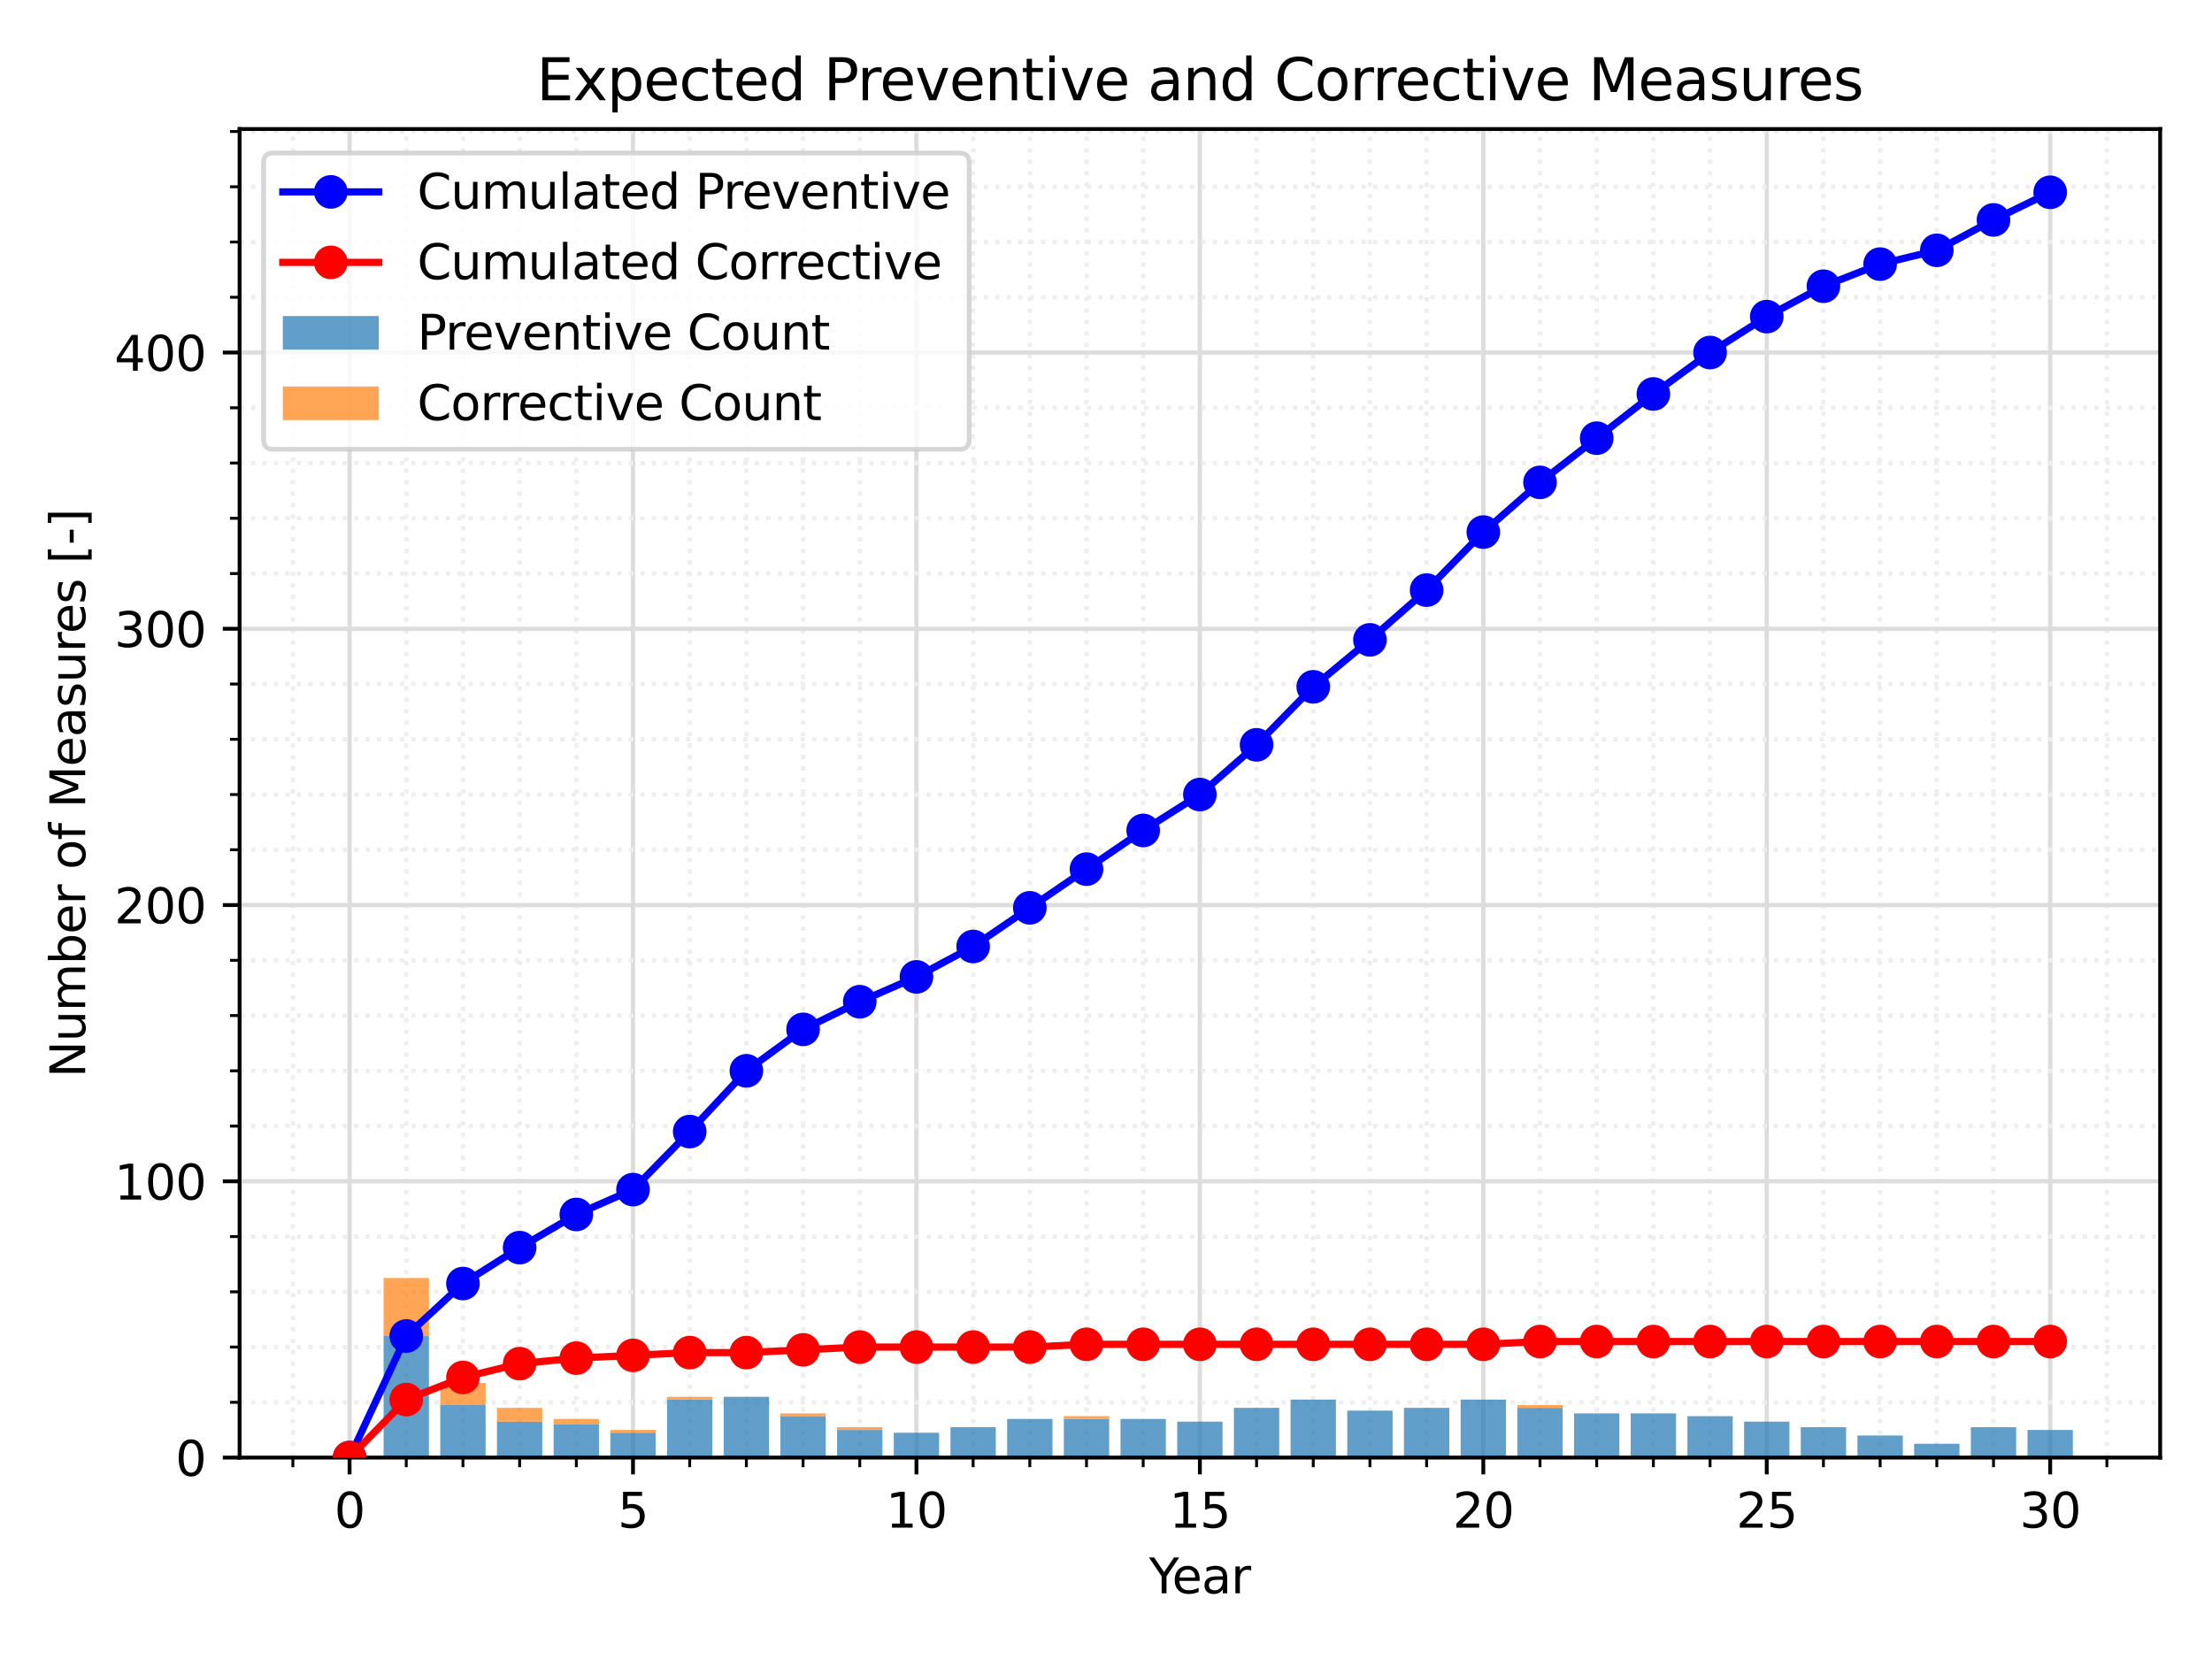 <?xml version="1.0" encoding="utf-8" standalone="no"?>
<!DOCTYPE svg PUBLIC "-//W3C//DTD SVG 1.1//EN"
  "http://www.w3.org/Graphics/SVG/1.1/DTD/svg11.dtd">
<svg xmlns:xlink="http://www.w3.org/1999/xlink" width="460.8pt" height="345.6pt" viewBox="0 0 460.8 345.6" xmlns="http://www.w3.org/2000/svg" version="1.1">
 <defs>
  <style type="text/css">*{stroke-linejoin: round; stroke-linecap: butt}</style>
 </defs>
 <g id="figure_1">
  <g id="patch_1">
   <path d="M 0 345.6 
L 460.8 345.6 
L 460.8 0 
L 0 0 
z
" style="fill: #ffffff"/>
  </g>
  <g id="axes_1">
   <g id="patch_2">
    <path d="M 49.913 303.64 
L 450 303.64 
L 450 26.88 
L 49.913 26.88 
z
" style="fill: #ffffff"/>
   </g>
   <g id="matplotlib.axis_1">
    <g id="xtick_1">
     <g id="line2d_1">
      <path d="M 72.822 303.64 
L 72.822 26.88 
" clip-path="url(#pff90691cbb)" style="fill: none; stroke: #dddddd; stroke-width: 0.9; stroke-linecap: square"/>
     </g>
     <g id="line2d_2">
      <defs>
       <path id="m8c66d68058" d="M 0 0 
L 0 3.5 
" style="stroke: #000000; stroke-width: 0.8"/>
      </defs>
      <g>
       <use xlink:href="#m8c66d68058" x="72.822" y="303.64" style="stroke: #000000; stroke-width: 0.8"/>
      </g>
     </g>
     <g id="text_1">
      <!-- 0 -->
      <g transform="translate(69.641 318.238) scale(0.1 -0.1)">
       <defs>
        <path id="DejaVuSans-30" d="M 2034 4250 
Q 1547 4250 1301 3770 
Q 1056 3291 1056 2328 
Q 1056 1369 1301 889 
Q 1547 409 2034 409 
Q 2525 409 2770 889 
Q 3016 1369 3016 2328 
Q 3016 3291 2770 3770 
Q 2525 4250 2034 4250 
z
M 2034 4750 
Q 2819 4750 3233 4129 
Q 3647 3509 3647 2328 
Q 3647 1150 3233 529 
Q 2819 -91 2034 -91 
Q 1250 -91 836 529 
Q 422 1150 422 2328 
Q 422 3509 836 4129 
Q 1250 4750 2034 4750 
z
" transform="scale(0.016)"/>
       </defs>
       <use xlink:href="#DejaVuSans-30"/>
      </g>
     </g>
    </g>
    <g id="xtick_2">
     <g id="line2d_3">
      <path d="M 131.867 303.64 
L 131.867 26.88 
" clip-path="url(#pff90691cbb)" style="fill: none; stroke: #dddddd; stroke-width: 0.9; stroke-linecap: square"/>
     </g>
     <g id="line2d_4">
      <g>
       <use xlink:href="#m8c66d68058" x="131.867" y="303.64" style="stroke: #000000; stroke-width: 0.8"/>
      </g>
     </g>
     <g id="text_2">
      <!-- 5 -->
      <g transform="translate(128.686 318.238) scale(0.1 -0.1)">
       <defs>
        <path id="DejaVuSans-35" d="M 691 4666 
L 3169 4666 
L 3169 4134 
L 1269 4134 
L 1269 2991 
Q 1406 3038 1543 3061 
Q 1681 3084 1819 3084 
Q 2600 3084 3056 2656 
Q 3513 2228 3513 1497 
Q 3513 744 3044 326 
Q 2575 -91 1722 -91 
Q 1428 -91 1123 -41 
Q 819 9 494 109 
L 494 744 
Q 775 591 1075 516 
Q 1375 441 1709 441 
Q 2250 441 2565 725 
Q 2881 1009 2881 1497 
Q 2881 1984 2565 2268 
Q 2250 2553 1709 2553 
Q 1456 2553 1204 2497 
Q 953 2441 691 2322 
L 691 4666 
z
" transform="scale(0.016)"/>
       </defs>
       <use xlink:href="#DejaVuSans-35"/>
      </g>
     </g>
    </g>
    <g id="xtick_3">
     <g id="line2d_5">
      <path d="M 190.912 303.64 
L 190.912 26.88 
" clip-path="url(#pff90691cbb)" style="fill: none; stroke: #dddddd; stroke-width: 0.9; stroke-linecap: square"/>
     </g>
     <g id="line2d_6">
      <g>
       <use xlink:href="#m8c66d68058" x="190.912" y="303.64" style="stroke: #000000; stroke-width: 0.8"/>
      </g>
     </g>
     <g id="text_3">
      <!-- 10 -->
      <g transform="translate(184.549 318.238) scale(0.1 -0.1)">
       <defs>
        <path id="DejaVuSans-31" d="M 794 531 
L 1825 531 
L 1825 4091 
L 703 3866 
L 703 4441 
L 1819 4666 
L 2450 4666 
L 2450 531 
L 3481 531 
L 3481 0 
L 794 0 
L 794 531 
z
" transform="scale(0.016)"/>
       </defs>
       <use xlink:href="#DejaVuSans-31"/>
       <use xlink:href="#DejaVuSans-30" x="63.623"/>
      </g>
     </g>
    </g>
    <g id="xtick_4">
     <g id="line2d_7">
      <path d="M 249.956 303.64 
L 249.956 26.88 
" clip-path="url(#pff90691cbb)" style="fill: none; stroke: #dddddd; stroke-width: 0.9; stroke-linecap: square"/>
     </g>
     <g id="line2d_8">
      <g>
       <use xlink:href="#m8c66d68058" x="249.956" y="303.64" style="stroke: #000000; stroke-width: 0.8"/>
      </g>
     </g>
     <g id="text_4">
      <!-- 15 -->
      <g transform="translate(243.594 318.238) scale(0.1 -0.1)">
       <use xlink:href="#DejaVuSans-31"/>
       <use xlink:href="#DejaVuSans-35" x="63.623"/>
      </g>
     </g>
    </g>
    <g id="xtick_5">
     <g id="line2d_9">
      <path d="M 309.001 303.64 
L 309.001 26.88 
" clip-path="url(#pff90691cbb)" style="fill: none; stroke: #dddddd; stroke-width: 0.9; stroke-linecap: square"/>
     </g>
     <g id="line2d_10">
      <g>
       <use xlink:href="#m8c66d68058" x="309.001" y="303.64" style="stroke: #000000; stroke-width: 0.8"/>
      </g>
     </g>
     <g id="text_5">
      <!-- 20 -->
      <g transform="translate(302.639 318.238) scale(0.1 -0.1)">
       <defs>
        <path id="DejaVuSans-32" d="M 1228 531 
L 3431 531 
L 3431 0 
L 469 0 
L 469 531 
Q 828 903 1448 1529 
Q 2069 2156 2228 2338 
Q 2531 2678 2651 2914 
Q 2772 3150 2772 3378 
Q 2772 3750 2511 3984 
Q 2250 4219 1831 4219 
Q 1534 4219 1204 4116 
Q 875 4013 500 3803 
L 500 4441 
Q 881 4594 1212 4672 
Q 1544 4750 1819 4750 
Q 2544 4750 2975 4387 
Q 3406 4025 3406 3419 
Q 3406 3131 3298 2873 
Q 3191 2616 2906 2266 
Q 2828 2175 2409 1742 
Q 1991 1309 1228 531 
z
" transform="scale(0.016)"/>
       </defs>
       <use xlink:href="#DejaVuSans-32"/>
       <use xlink:href="#DejaVuSans-30" x="63.623"/>
      </g>
     </g>
    </g>
    <g id="xtick_6">
     <g id="line2d_11">
      <path d="M 368.046 303.64 
L 368.046 26.88 
" clip-path="url(#pff90691cbb)" style="fill: none; stroke: #dddddd; stroke-width: 0.9; stroke-linecap: square"/>
     </g>
     <g id="line2d_12">
      <g>
       <use xlink:href="#m8c66d68058" x="368.046" y="303.64" style="stroke: #000000; stroke-width: 0.8"/>
      </g>
     </g>
     <g id="text_6">
      <!-- 25 -->
      <g transform="translate(361.683 318.238) scale(0.1 -0.1)">
       <use xlink:href="#DejaVuSans-32"/>
       <use xlink:href="#DejaVuSans-35" x="63.623"/>
      </g>
     </g>
    </g>
    <g id="xtick_7">
     <g id="line2d_13">
      <path d="M 427.091 303.64 
L 427.091 26.88 
" clip-path="url(#pff90691cbb)" style="fill: none; stroke: #dddddd; stroke-width: 0.9; stroke-linecap: square"/>
     </g>
     <g id="line2d_14">
      <g>
       <use xlink:href="#m8c66d68058" x="427.091" y="303.64" style="stroke: #000000; stroke-width: 0.8"/>
      </g>
     </g>
     <g id="text_7">
      <!-- 30 -->
      <g transform="translate(420.728 318.238) scale(0.1 -0.1)">
       <defs>
        <path id="DejaVuSans-33" d="M 2597 2516 
Q 3050 2419 3304 2112 
Q 3559 1806 3559 1356 
Q 3559 666 3084 287 
Q 2609 -91 1734 -91 
Q 1441 -91 1130 -33 
Q 819 25 488 141 
L 488 750 
Q 750 597 1062 519 
Q 1375 441 1716 441 
Q 2309 441 2620 675 
Q 2931 909 2931 1356 
Q 2931 1769 2642 2001 
Q 2353 2234 1838 2234 
L 1294 2234 
L 1294 2753 
L 1863 2753 
Q 2328 2753 2575 2939 
Q 2822 3125 2822 3475 
Q 2822 3834 2567 4026 
Q 2313 4219 1838 4219 
Q 1578 4219 1281 4162 
Q 984 4106 628 3988 
L 628 4550 
Q 988 4650 1302 4700 
Q 1616 4750 1894 4750 
Q 2613 4750 3031 4423 
Q 3450 4097 3450 3541 
Q 3450 3153 3228 2886 
Q 3006 2619 2597 2516 
z
" transform="scale(0.016)"/>
       </defs>
       <use xlink:href="#DejaVuSans-33"/>
       <use xlink:href="#DejaVuSans-30" x="63.623"/>
      </g>
     </g>
    </g>
    <g id="xtick_8">
     <g id="line2d_15">
      <path d="M 61.013 303.64 
L 61.013 26.88 
" clip-path="url(#pff90691cbb)" style="fill: none; stroke-dasharray: 0.9,1.485; stroke-dashoffset: 0; stroke: #eeeeee; stroke-width: 0.9"/>
     </g>
     <g id="line2d_16">
      <defs>
       <path id="m0f2712a381" d="M 0 0 
L 0 2 
" style="stroke: #000000; stroke-width: 0.6"/>
      </defs>
      <g>
       <use xlink:href="#m0f2712a381" x="61.013" y="303.64" style="stroke: #000000; stroke-width: 0.6"/>
      </g>
     </g>
    </g>
    <g id="xtick_9">
     <g id="line2d_17">
      <path d="M 84.631 303.64 
L 84.631 26.88 
" clip-path="url(#pff90691cbb)" style="fill: none; stroke-dasharray: 0.9,1.485; stroke-dashoffset: 0; stroke: #eeeeee; stroke-width: 0.9"/>
     </g>
     <g id="line2d_18">
      <g>
       <use xlink:href="#m0f2712a381" x="84.631" y="303.64" style="stroke: #000000; stroke-width: 0.6"/>
      </g>
     </g>
    </g>
    <g id="xtick_10">
     <g id="line2d_19">
      <path d="M 96.44 303.64 
L 96.44 26.88 
" clip-path="url(#pff90691cbb)" style="fill: none; stroke-dasharray: 0.9,1.485; stroke-dashoffset: 0; stroke: #eeeeee; stroke-width: 0.9"/>
     </g>
     <g id="line2d_20">
      <g>
       <use xlink:href="#m0f2712a381" x="96.44" y="303.64" style="stroke: #000000; stroke-width: 0.6"/>
      </g>
     </g>
    </g>
    <g id="xtick_11">
     <g id="line2d_21">
      <path d="M 108.249 303.64 
L 108.249 26.88 
" clip-path="url(#pff90691cbb)" style="fill: none; stroke-dasharray: 0.9,1.485; stroke-dashoffset: 0; stroke: #eeeeee; stroke-width: 0.9"/>
     </g>
     <g id="line2d_22">
      <g>
       <use xlink:href="#m0f2712a381" x="108.249" y="303.64" style="stroke: #000000; stroke-width: 0.6"/>
      </g>
     </g>
    </g>
    <g id="xtick_12">
     <g id="line2d_23">
      <path d="M 120.058 303.64 
L 120.058 26.88 
" clip-path="url(#pff90691cbb)" style="fill: none; stroke-dasharray: 0.9,1.485; stroke-dashoffset: 0; stroke: #eeeeee; stroke-width: 0.9"/>
     </g>
     <g id="line2d_24">
      <g>
       <use xlink:href="#m0f2712a381" x="120.058" y="303.64" style="stroke: #000000; stroke-width: 0.6"/>
      </g>
     </g>
    </g>
    <g id="xtick_13">
     <g id="line2d_25">
      <path d="M 143.676 303.64 
L 143.676 26.88 
" clip-path="url(#pff90691cbb)" style="fill: none; stroke-dasharray: 0.9,1.485; stroke-dashoffset: 0; stroke: #eeeeee; stroke-width: 0.9"/>
     </g>
     <g id="line2d_26">
      <g>
       <use xlink:href="#m0f2712a381" x="143.676" y="303.64" style="stroke: #000000; stroke-width: 0.6"/>
      </g>
     </g>
    </g>
    <g id="xtick_14">
     <g id="line2d_27">
      <path d="M 155.485 303.64 
L 155.485 26.88 
" clip-path="url(#pff90691cbb)" style="fill: none; stroke-dasharray: 0.9,1.485; stroke-dashoffset: 0; stroke: #eeeeee; stroke-width: 0.9"/>
     </g>
     <g id="line2d_28">
      <g>
       <use xlink:href="#m0f2712a381" x="155.485" y="303.64" style="stroke: #000000; stroke-width: 0.6"/>
      </g>
     </g>
    </g>
    <g id="xtick_15">
     <g id="line2d_29">
      <path d="M 167.294 303.64 
L 167.294 26.88 
" clip-path="url(#pff90691cbb)" style="fill: none; stroke-dasharray: 0.9,1.485; stroke-dashoffset: 0; stroke: #eeeeee; stroke-width: 0.9"/>
     </g>
     <g id="line2d_30">
      <g>
       <use xlink:href="#m0f2712a381" x="167.294" y="303.64" style="stroke: #000000; stroke-width: 0.6"/>
      </g>
     </g>
    </g>
    <g id="xtick_16">
     <g id="line2d_31">
      <path d="M 179.103 303.64 
L 179.103 26.88 
" clip-path="url(#pff90691cbb)" style="fill: none; stroke-dasharray: 0.9,1.485; stroke-dashoffset: 0; stroke: #eeeeee; stroke-width: 0.9"/>
     </g>
     <g id="line2d_32">
      <g>
       <use xlink:href="#m0f2712a381" x="179.103" y="303.64" style="stroke: #000000; stroke-width: 0.6"/>
      </g>
     </g>
    </g>
    <g id="xtick_17">
     <g id="line2d_33">
      <path d="M 202.721 303.64 
L 202.721 26.88 
" clip-path="url(#pff90691cbb)" style="fill: none; stroke-dasharray: 0.9,1.485; stroke-dashoffset: 0; stroke: #eeeeee; stroke-width: 0.9"/>
     </g>
     <g id="line2d_34">
      <g>
       <use xlink:href="#m0f2712a381" x="202.721" y="303.64" style="stroke: #000000; stroke-width: 0.6"/>
      </g>
     </g>
    </g>
    <g id="xtick_18">
     <g id="line2d_35">
      <path d="M 214.529 303.64 
L 214.529 26.88 
" clip-path="url(#pff90691cbb)" style="fill: none; stroke-dasharray: 0.9,1.485; stroke-dashoffset: 0; stroke: #eeeeee; stroke-width: 0.9"/>
     </g>
     <g id="line2d_36">
      <g>
       <use xlink:href="#m0f2712a381" x="214.529" y="303.64" style="stroke: #000000; stroke-width: 0.6"/>
      </g>
     </g>
    </g>
    <g id="xtick_19">
     <g id="line2d_37">
      <path d="M 226.338 303.64 
L 226.338 26.88 
" clip-path="url(#pff90691cbb)" style="fill: none; stroke-dasharray: 0.9,1.485; stroke-dashoffset: 0; stroke: #eeeeee; stroke-width: 0.9"/>
     </g>
     <g id="line2d_38">
      <g>
       <use xlink:href="#m0f2712a381" x="226.338" y="303.64" style="stroke: #000000; stroke-width: 0.6"/>
      </g>
     </g>
    </g>
    <g id="xtick_20">
     <g id="line2d_39">
      <path d="M 238.147 303.64 
L 238.147 26.88 
" clip-path="url(#pff90691cbb)" style="fill: none; stroke-dasharray: 0.9,1.485; stroke-dashoffset: 0; stroke: #eeeeee; stroke-width: 0.9"/>
     </g>
     <g id="line2d_40">
      <g>
       <use xlink:href="#m0f2712a381" x="238.147" y="303.64" style="stroke: #000000; stroke-width: 0.6"/>
      </g>
     </g>
    </g>
    <g id="xtick_21">
     <g id="line2d_41">
      <path d="M 261.765 303.64 
L 261.765 26.88 
" clip-path="url(#pff90691cbb)" style="fill: none; stroke-dasharray: 0.9,1.485; stroke-dashoffset: 0; stroke: #eeeeee; stroke-width: 0.9"/>
     </g>
     <g id="line2d_42">
      <g>
       <use xlink:href="#m0f2712a381" x="261.765" y="303.64" style="stroke: #000000; stroke-width: 0.6"/>
      </g>
     </g>
    </g>
    <g id="xtick_22">
     <g id="line2d_43">
      <path d="M 273.574 303.64 
L 273.574 26.88 
" clip-path="url(#pff90691cbb)" style="fill: none; stroke-dasharray: 0.9,1.485; stroke-dashoffset: 0; stroke: #eeeeee; stroke-width: 0.9"/>
     </g>
     <g id="line2d_44">
      <g>
       <use xlink:href="#m0f2712a381" x="273.574" y="303.64" style="stroke: #000000; stroke-width: 0.6"/>
      </g>
     </g>
    </g>
    <g id="xtick_23">
     <g id="line2d_45">
      <path d="M 285.383 303.64 
L 285.383 26.88 
" clip-path="url(#pff90691cbb)" style="fill: none; stroke-dasharray: 0.9,1.485; stroke-dashoffset: 0; stroke: #eeeeee; stroke-width: 0.9"/>
     </g>
     <g id="line2d_46">
      <g>
       <use xlink:href="#m0f2712a381" x="285.383" y="303.64" style="stroke: #000000; stroke-width: 0.6"/>
      </g>
     </g>
    </g>
    <g id="xtick_24">
     <g id="line2d_47">
      <path d="M 297.192 303.64 
L 297.192 26.88 
" clip-path="url(#pff90691cbb)" style="fill: none; stroke-dasharray: 0.9,1.485; stroke-dashoffset: 0; stroke: #eeeeee; stroke-width: 0.9"/>
     </g>
     <g id="line2d_48">
      <g>
       <use xlink:href="#m0f2712a381" x="297.192" y="303.64" style="stroke: #000000; stroke-width: 0.6"/>
      </g>
     </g>
    </g>
    <g id="xtick_25">
     <g id="line2d_49">
      <path d="M 320.81 303.64 
L 320.81 26.88 
" clip-path="url(#pff90691cbb)" style="fill: none; stroke-dasharray: 0.9,1.485; stroke-dashoffset: 0; stroke: #eeeeee; stroke-width: 0.9"/>
     </g>
     <g id="line2d_50">
      <g>
       <use xlink:href="#m0f2712a381" x="320.81" y="303.64" style="stroke: #000000; stroke-width: 0.6"/>
      </g>
     </g>
    </g>
    <g id="xtick_26">
     <g id="line2d_51">
      <path d="M 332.619 303.64 
L 332.619 26.88 
" clip-path="url(#pff90691cbb)" style="fill: none; stroke-dasharray: 0.9,1.485; stroke-dashoffset: 0; stroke: #eeeeee; stroke-width: 0.9"/>
     </g>
     <g id="line2d_52">
      <g>
       <use xlink:href="#m0f2712a381" x="332.619" y="303.64" style="stroke: #000000; stroke-width: 0.6"/>
      </g>
     </g>
    </g>
    <g id="xtick_27">
     <g id="line2d_53">
      <path d="M 344.428 303.64 
L 344.428 26.88 
" clip-path="url(#pff90691cbb)" style="fill: none; stroke-dasharray: 0.9,1.485; stroke-dashoffset: 0; stroke: #eeeeee; stroke-width: 0.9"/>
     </g>
     <g id="line2d_54">
      <g>
       <use xlink:href="#m0f2712a381" x="344.428" y="303.64" style="stroke: #000000; stroke-width: 0.6"/>
      </g>
     </g>
    </g>
    <g id="xtick_28">
     <g id="line2d_55">
      <path d="M 356.237 303.64 
L 356.237 26.88 
" clip-path="url(#pff90691cbb)" style="fill: none; stroke-dasharray: 0.9,1.485; stroke-dashoffset: 0; stroke: #eeeeee; stroke-width: 0.9"/>
     </g>
     <g id="line2d_56">
      <g>
       <use xlink:href="#m0f2712a381" x="356.237" y="303.64" style="stroke: #000000; stroke-width: 0.6"/>
      </g>
     </g>
    </g>
    <g id="xtick_29">
     <g id="line2d_57">
      <path d="M 379.855 303.64 
L 379.855 26.88 
" clip-path="url(#pff90691cbb)" style="fill: none; stroke-dasharray: 0.9,1.485; stroke-dashoffset: 0; stroke: #eeeeee; stroke-width: 0.9"/>
     </g>
     <g id="line2d_58">
      <g>
       <use xlink:href="#m0f2712a381" x="379.855" y="303.64" style="stroke: #000000; stroke-width: 0.6"/>
      </g>
     </g>
    </g>
    <g id="xtick_30">
     <g id="line2d_59">
      <path d="M 391.664 303.64 
L 391.664 26.88 
" clip-path="url(#pff90691cbb)" style="fill: none; stroke-dasharray: 0.9,1.485; stroke-dashoffset: 0; stroke: #eeeeee; stroke-width: 0.9"/>
     </g>
     <g id="line2d_60">
      <g>
       <use xlink:href="#m0f2712a381" x="391.664" y="303.64" style="stroke: #000000; stroke-width: 0.6"/>
      </g>
     </g>
    </g>
    <g id="xtick_31">
     <g id="line2d_61">
      <path d="M 403.473 303.64 
L 403.473 26.88 
" clip-path="url(#pff90691cbb)" style="fill: none; stroke-dasharray: 0.9,1.485; stroke-dashoffset: 0; stroke: #eeeeee; stroke-width: 0.9"/>
     </g>
     <g id="line2d_62">
      <g>
       <use xlink:href="#m0f2712a381" x="403.473" y="303.64" style="stroke: #000000; stroke-width: 0.6"/>
      </g>
     </g>
    </g>
    <g id="xtick_32">
     <g id="line2d_63">
      <path d="M 415.282 303.64 
L 415.282 26.88 
" clip-path="url(#pff90691cbb)" style="fill: none; stroke-dasharray: 0.9,1.485; stroke-dashoffset: 0; stroke: #eeeeee; stroke-width: 0.9"/>
     </g>
     <g id="line2d_64">
      <g>
       <use xlink:href="#m0f2712a381" x="415.282" y="303.64" style="stroke: #000000; stroke-width: 0.6"/>
      </g>
     </g>
    </g>
    <g id="xtick_33">
     <g id="line2d_65">
      <path d="M 438.9 303.64 
L 438.9 26.88 
" clip-path="url(#pff90691cbb)" style="fill: none; stroke-dasharray: 0.9,1.485; stroke-dashoffset: 0; stroke: #eeeeee; stroke-width: 0.9"/>
     </g>
     <g id="line2d_66">
      <g>
       <use xlink:href="#m0f2712a381" x="438.9" y="303.64" style="stroke: #000000; stroke-width: 0.6"/>
      </g>
     </g>
    </g>
    <g id="text_8">
     <!-- Year -->
     <g transform="translate(239.369 331.917) scale(0.1 -0.1)">
      <defs>
       <path id="DejaVuSans-59" d="M -13 4666 
L 666 4666 
L 1959 2747 
L 3244 4666 
L 3922 4666 
L 2272 2222 
L 2272 0 
L 1638 0 
L 1638 2222 
L -13 4666 
z
" transform="scale(0.016)"/>
       <path id="DejaVuSans-65" d="M 3597 1894 
L 3597 1613 
L 953 1613 
Q 991 1019 1311 708 
Q 1631 397 2203 397 
Q 2534 397 2845 478 
Q 3156 559 3463 722 
L 3463 178 
Q 3153 47 2828 -22 
Q 2503 -91 2169 -91 
Q 1331 -91 842 396 
Q 353 884 353 1716 
Q 353 2575 817 3079 
Q 1281 3584 2069 3584 
Q 2775 3584 3186 3129 
Q 3597 2675 3597 1894 
z
M 3022 2063 
Q 3016 2534 2758 2815 
Q 2500 3097 2075 3097 
Q 1594 3097 1305 2825 
Q 1016 2553 972 2059 
L 3022 2063 
z
" transform="scale(0.016)"/>
       <path id="DejaVuSans-61" d="M 2194 1759 
Q 1497 1759 1228 1600 
Q 959 1441 959 1056 
Q 959 750 1161 570 
Q 1363 391 1709 391 
Q 2188 391 2477 730 
Q 2766 1069 2766 1631 
L 2766 1759 
L 2194 1759 
z
M 3341 1997 
L 3341 0 
L 2766 0 
L 2766 531 
Q 2569 213 2275 61 
Q 1981 -91 1556 -91 
Q 1019 -91 701 211 
Q 384 513 384 1019 
Q 384 1609 779 1909 
Q 1175 2209 1959 2209 
L 2766 2209 
L 2766 2266 
Q 2766 2663 2505 2880 
Q 2244 3097 1772 3097 
Q 1472 3097 1187 3025 
Q 903 2953 641 2809 
L 641 3341 
Q 956 3463 1253 3523 
Q 1550 3584 1831 3584 
Q 2591 3584 2966 3190 
Q 3341 2797 3341 1997 
z
" transform="scale(0.016)"/>
       <path id="DejaVuSans-72" d="M 2631 2963 
Q 2534 3019 2420 3045 
Q 2306 3072 2169 3072 
Q 1681 3072 1420 2755 
Q 1159 2438 1159 1844 
L 1159 0 
L 581 0 
L 581 3500 
L 1159 3500 
L 1159 2956 
Q 1341 3275 1631 3429 
Q 1922 3584 2338 3584 
Q 2397 3584 2469 3576 
Q 2541 3569 2628 3553 
L 2631 2963 
z
" transform="scale(0.016)"/>
      </defs>
      <use xlink:href="#DejaVuSans-59"/>
      <use xlink:href="#DejaVuSans-65" x="47.834"/>
      <use xlink:href="#DejaVuSans-61" x="109.357"/>
      <use xlink:href="#DejaVuSans-72" x="170.637"/>
     </g>
    </g>
   </g>
   <g id="matplotlib.axis_2">
    <g id="ytick_1">
     <g id="line2d_67">
      <path d="M 49.913 303.64 
L 450 303.64 
" clip-path="url(#pff90691cbb)" style="fill: none; stroke: #dddddd; stroke-width: 0.9; stroke-linecap: square"/>
     </g>
     <g id="line2d_68">
      <defs>
       <path id="m08e246155b" d="M 0 0 
L -3.5 0 
" style="stroke: #000000; stroke-width: 0.8"/>
      </defs>
      <g>
       <use xlink:href="#m08e246155b" x="49.913" y="303.64" style="stroke: #000000; stroke-width: 0.8"/>
      </g>
     </g>
     <g id="text_9">
      <!-- 0 -->
      <g transform="translate(36.55 307.439) scale(0.1 -0.1)">
       <use xlink:href="#DejaVuSans-30"/>
      </g>
     </g>
    </g>
    <g id="ytick_2">
     <g id="line2d_69">
      <path d="M 49.913 246.09 
L 450 246.09 
" clip-path="url(#pff90691cbb)" style="fill: none; stroke: #dddddd; stroke-width: 0.9; stroke-linecap: square"/>
     </g>
     <g id="line2d_70">
      <g>
       <use xlink:href="#m08e246155b" x="49.913" y="246.09" style="stroke: #000000; stroke-width: 0.8"/>
      </g>
     </g>
     <g id="text_10">
      <!-- 100 -->
      <g transform="translate(23.825 249.889) scale(0.1 -0.1)">
       <use xlink:href="#DejaVuSans-31"/>
       <use xlink:href="#DejaVuSans-30" x="63.623"/>
       <use xlink:href="#DejaVuSans-30" x="127.246"/>
      </g>
     </g>
    </g>
    <g id="ytick_3">
     <g id="line2d_71">
      <path d="M 49.913 188.539 
L 450 188.539 
" clip-path="url(#pff90691cbb)" style="fill: none; stroke: #dddddd; stroke-width: 0.9; stroke-linecap: square"/>
     </g>
     <g id="line2d_72">
      <g>
       <use xlink:href="#m08e246155b" x="49.913" y="188.539" style="stroke: #000000; stroke-width: 0.8"/>
      </g>
     </g>
     <g id="text_11">
      <!-- 200 -->
      <g transform="translate(23.825 192.338) scale(0.1 -0.1)">
       <use xlink:href="#DejaVuSans-32"/>
       <use xlink:href="#DejaVuSans-30" x="63.623"/>
       <use xlink:href="#DejaVuSans-30" x="127.246"/>
      </g>
     </g>
    </g>
    <g id="ytick_4">
     <g id="line2d_73">
      <path d="M 49.913 130.989 
L 450 130.989 
" clip-path="url(#pff90691cbb)" style="fill: none; stroke: #dddddd; stroke-width: 0.9; stroke-linecap: square"/>
     </g>
     <g id="line2d_74">
      <g>
       <use xlink:href="#m08e246155b" x="49.913" y="130.989" style="stroke: #000000; stroke-width: 0.8"/>
      </g>
     </g>
     <g id="text_12">
      <!-- 300 -->
      <g transform="translate(23.825 134.788) scale(0.1 -0.1)">
       <use xlink:href="#DejaVuSans-33"/>
       <use xlink:href="#DejaVuSans-30" x="63.623"/>
       <use xlink:href="#DejaVuSans-30" x="127.246"/>
      </g>
     </g>
    </g>
    <g id="ytick_5">
     <g id="line2d_75">
      <path d="M 49.913 73.438 
L 450 73.438 
" clip-path="url(#pff90691cbb)" style="fill: none; stroke: #dddddd; stroke-width: 0.9; stroke-linecap: square"/>
     </g>
     <g id="line2d_76">
      <g>
       <use xlink:href="#m08e246155b" x="49.913" y="73.438" style="stroke: #000000; stroke-width: 0.8"/>
      </g>
     </g>
     <g id="text_13">
      <!-- 400 -->
      <g transform="translate(23.825 77.238) scale(0.1 -0.1)">
       <defs>
        <path id="DejaVuSans-34" d="M 2419 4116 
L 825 1625 
L 2419 1625 
L 2419 4116 
z
M 2253 4666 
L 3047 4666 
L 3047 1625 
L 3713 1625 
L 3713 1100 
L 3047 1100 
L 3047 0 
L 2419 0 
L 2419 1100 
L 313 1100 
L 313 1709 
L 2253 4666 
z
" transform="scale(0.016)"/>
       </defs>
       <use xlink:href="#DejaVuSans-34"/>
       <use xlink:href="#DejaVuSans-30" x="63.623"/>
       <use xlink:href="#DejaVuSans-30" x="127.246"/>
      </g>
     </g>
    </g>
    <g id="ytick_6">
     <g id="line2d_77">
      <path d="M 49.913 292.13 
L 450 292.13 
" clip-path="url(#pff90691cbb)" style="fill: none; stroke-dasharray: 0.9,1.485; stroke-dashoffset: 0; stroke: #eeeeee; stroke-width: 0.9"/>
     </g>
     <g id="line2d_78">
      <defs>
       <path id="m25dcb238dc" d="M 0 0 
L -2 0 
" style="stroke: #000000; stroke-width: 0.6"/>
      </defs>
      <g>
       <use xlink:href="#m25dcb238dc" x="49.913" y="292.13" style="stroke: #000000; stroke-width: 0.6"/>
      </g>
     </g>
    </g>
    <g id="ytick_7">
     <g id="line2d_79">
      <path d="M 49.913 280.62 
L 450 280.62 
" clip-path="url(#pff90691cbb)" style="fill: none; stroke-dasharray: 0.9,1.485; stroke-dashoffset: 0; stroke: #eeeeee; stroke-width: 0.9"/>
     </g>
     <g id="line2d_80">
      <g>
       <use xlink:href="#m25dcb238dc" x="49.913" y="280.62" style="stroke: #000000; stroke-width: 0.6"/>
      </g>
     </g>
    </g>
    <g id="ytick_8">
     <g id="line2d_81">
      <path d="M 49.913 269.11 
L 450 269.11 
" clip-path="url(#pff90691cbb)" style="fill: none; stroke-dasharray: 0.9,1.485; stroke-dashoffset: 0; stroke: #eeeeee; stroke-width: 0.9"/>
     </g>
     <g id="line2d_82">
      <g>
       <use xlink:href="#m25dcb238dc" x="49.913" y="269.11" style="stroke: #000000; stroke-width: 0.6"/>
      </g>
     </g>
    </g>
    <g id="ytick_9">
     <g id="line2d_83">
      <path d="M 49.913 257.6 
L 450 257.6 
" clip-path="url(#pff90691cbb)" style="fill: none; stroke-dasharray: 0.9,1.485; stroke-dashoffset: 0; stroke: #eeeeee; stroke-width: 0.9"/>
     </g>
     <g id="line2d_84">
      <g>
       <use xlink:href="#m25dcb238dc" x="49.913" y="257.6" style="stroke: #000000; stroke-width: 0.6"/>
      </g>
     </g>
    </g>
    <g id="ytick_10">
     <g id="line2d_85">
      <path d="M 49.913 234.579 
L 450 234.579 
" clip-path="url(#pff90691cbb)" style="fill: none; stroke-dasharray: 0.9,1.485; stroke-dashoffset: 0; stroke: #eeeeee; stroke-width: 0.9"/>
     </g>
     <g id="line2d_86">
      <g>
       <use xlink:href="#m25dcb238dc" x="49.913" y="234.579" style="stroke: #000000; stroke-width: 0.6"/>
      </g>
     </g>
    </g>
    <g id="ytick_11">
     <g id="line2d_87">
      <path d="M 49.913 223.069 
L 450 223.069 
" clip-path="url(#pff90691cbb)" style="fill: none; stroke-dasharray: 0.9,1.485; stroke-dashoffset: 0; stroke: #eeeeee; stroke-width: 0.9"/>
     </g>
     <g id="line2d_88">
      <g>
       <use xlink:href="#m25dcb238dc" x="49.913" y="223.069" style="stroke: #000000; stroke-width: 0.6"/>
      </g>
     </g>
    </g>
    <g id="ytick_12">
     <g id="line2d_89">
      <path d="M 49.913 211.559 
L 450 211.559 
" clip-path="url(#pff90691cbb)" style="fill: none; stroke-dasharray: 0.9,1.485; stroke-dashoffset: 0; stroke: #eeeeee; stroke-width: 0.9"/>
     </g>
     <g id="line2d_90">
      <g>
       <use xlink:href="#m25dcb238dc" x="49.913" y="211.559" style="stroke: #000000; stroke-width: 0.6"/>
      </g>
     </g>
    </g>
    <g id="ytick_13">
     <g id="line2d_91">
      <path d="M 49.913 200.049 
L 450 200.049 
" clip-path="url(#pff90691cbb)" style="fill: none; stroke-dasharray: 0.9,1.485; stroke-dashoffset: 0; stroke: #eeeeee; stroke-width: 0.9"/>
     </g>
     <g id="line2d_92">
      <g>
       <use xlink:href="#m25dcb238dc" x="49.913" y="200.049" style="stroke: #000000; stroke-width: 0.6"/>
      </g>
     </g>
    </g>
    <g id="ytick_14">
     <g id="line2d_93">
      <path d="M 49.913 177.029 
L 450 177.029 
" clip-path="url(#pff90691cbb)" style="fill: none; stroke-dasharray: 0.9,1.485; stroke-dashoffset: 0; stroke: #eeeeee; stroke-width: 0.9"/>
     </g>
     <g id="line2d_94">
      <g>
       <use xlink:href="#m25dcb238dc" x="49.913" y="177.029" style="stroke: #000000; stroke-width: 0.6"/>
      </g>
     </g>
    </g>
    <g id="ytick_15">
     <g id="line2d_95">
      <path d="M 49.913 165.519 
L 450 165.519 
" clip-path="url(#pff90691cbb)" style="fill: none; stroke-dasharray: 0.9,1.485; stroke-dashoffset: 0; stroke: #eeeeee; stroke-width: 0.9"/>
     </g>
     <g id="line2d_96">
      <g>
       <use xlink:href="#m25dcb238dc" x="49.913" y="165.519" style="stroke: #000000; stroke-width: 0.6"/>
      </g>
     </g>
    </g>
    <g id="ytick_16">
     <g id="line2d_97">
      <path d="M 49.913 154.009 
L 450 154.009 
" clip-path="url(#pff90691cbb)" style="fill: none; stroke-dasharray: 0.9,1.485; stroke-dashoffset: 0; stroke: #eeeeee; stroke-width: 0.9"/>
     </g>
     <g id="line2d_98">
      <g>
       <use xlink:href="#m25dcb238dc" x="49.913" y="154.009" style="stroke: #000000; stroke-width: 0.6"/>
      </g>
     </g>
    </g>
    <g id="ytick_17">
     <g id="line2d_99">
      <path d="M 49.913 142.499 
L 450 142.499 
" clip-path="url(#pff90691cbb)" style="fill: none; stroke-dasharray: 0.9,1.485; stroke-dashoffset: 0; stroke: #eeeeee; stroke-width: 0.9"/>
     </g>
     <g id="line2d_100">
      <g>
       <use xlink:href="#m25dcb238dc" x="49.913" y="142.499" style="stroke: #000000; stroke-width: 0.6"/>
      </g>
     </g>
    </g>
    <g id="ytick_18">
     <g id="line2d_101">
      <path d="M 49.913 119.479 
L 450 119.479 
" clip-path="url(#pff90691cbb)" style="fill: none; stroke-dasharray: 0.9,1.485; stroke-dashoffset: 0; stroke: #eeeeee; stroke-width: 0.9"/>
     </g>
     <g id="line2d_102">
      <g>
       <use xlink:href="#m25dcb238dc" x="49.913" y="119.479" style="stroke: #000000; stroke-width: 0.6"/>
      </g>
     </g>
    </g>
    <g id="ytick_19">
     <g id="line2d_103">
      <path d="M 49.913 107.969 
L 450 107.969 
" clip-path="url(#pff90691cbb)" style="fill: none; stroke-dasharray: 0.9,1.485; stroke-dashoffset: 0; stroke: #eeeeee; stroke-width: 0.9"/>
     </g>
     <g id="line2d_104">
      <g>
       <use xlink:href="#m25dcb238dc" x="49.913" y="107.969" style="stroke: #000000; stroke-width: 0.6"/>
      </g>
     </g>
    </g>
    <g id="ytick_20">
     <g id="line2d_105">
      <path d="M 49.913 96.458 
L 450 96.458 
" clip-path="url(#pff90691cbb)" style="fill: none; stroke-dasharray: 0.9,1.485; stroke-dashoffset: 0; stroke: #eeeeee; stroke-width: 0.9"/>
     </g>
     <g id="line2d_106">
      <g>
       <use xlink:href="#m25dcb238dc" x="49.913" y="96.458" style="stroke: #000000; stroke-width: 0.6"/>
      </g>
     </g>
    </g>
    <g id="ytick_21">
     <g id="line2d_107">
      <path d="M 49.913 84.948 
L 450 84.948 
" clip-path="url(#pff90691cbb)" style="fill: none; stroke-dasharray: 0.9,1.485; stroke-dashoffset: 0; stroke: #eeeeee; stroke-width: 0.9"/>
     </g>
     <g id="line2d_108">
      <g>
       <use xlink:href="#m25dcb238dc" x="49.913" y="84.948" style="stroke: #000000; stroke-width: 0.6"/>
      </g>
     </g>
    </g>
    <g id="ytick_22">
     <g id="line2d_109">
      <path d="M 49.913 61.928 
L 450 61.928 
" clip-path="url(#pff90691cbb)" style="fill: none; stroke-dasharray: 0.9,1.485; stroke-dashoffset: 0; stroke: #eeeeee; stroke-width: 0.9"/>
     </g>
     <g id="line2d_110">
      <g>
       <use xlink:href="#m25dcb238dc" x="49.913" y="61.928" style="stroke: #000000; stroke-width: 0.6"/>
      </g>
     </g>
    </g>
    <g id="ytick_23">
     <g id="line2d_111">
      <path d="M 49.913 50.418 
L 450 50.418 
" clip-path="url(#pff90691cbb)" style="fill: none; stroke-dasharray: 0.9,1.485; stroke-dashoffset: 0; stroke: #eeeeee; stroke-width: 0.9"/>
     </g>
     <g id="line2d_112">
      <g>
       <use xlink:href="#m25dcb238dc" x="49.913" y="50.418" style="stroke: #000000; stroke-width: 0.6"/>
      </g>
     </g>
    </g>
    <g id="ytick_24">
     <g id="line2d_113">
      <path d="M 49.913 38.908 
L 450 38.908 
" clip-path="url(#pff90691cbb)" style="fill: none; stroke-dasharray: 0.9,1.485; stroke-dashoffset: 0; stroke: #eeeeee; stroke-width: 0.9"/>
     </g>
     <g id="line2d_114">
      <g>
       <use xlink:href="#m25dcb238dc" x="49.913" y="38.908" style="stroke: #000000; stroke-width: 0.6"/>
      </g>
     </g>
    </g>
    <g id="ytick_25">
     <g id="line2d_115">
      <path d="M 49.913 27.398 
L 450 27.398 
" clip-path="url(#pff90691cbb)" style="fill: none; stroke-dasharray: 0.9,1.485; stroke-dashoffset: 0; stroke: #eeeeee; stroke-width: 0.9"/>
     </g>
     <g id="line2d_116">
      <g>
       <use xlink:href="#m25dcb238dc" x="49.913" y="27.398" style="stroke: #000000; stroke-width: 0.6"/>
      </g>
     </g>
    </g>
    <g id="text_14">
     <!-- Number of Measures [-] -->
     <g transform="translate(17.745 224.49) rotate(-90) scale(0.1 -0.1)">
      <defs>
       <path id="DejaVuSans-4e" d="M 628 4666 
L 1478 4666 
L 3547 763 
L 3547 4666 
L 4159 4666 
L 4159 0 
L 3309 0 
L 1241 3903 
L 1241 0 
L 628 0 
L 628 4666 
z
" transform="scale(0.016)"/>
       <path id="DejaVuSans-75" d="M 544 1381 
L 544 3500 
L 1119 3500 
L 1119 1403 
Q 1119 906 1312 657 
Q 1506 409 1894 409 
Q 2359 409 2629 706 
Q 2900 1003 2900 1516 
L 2900 3500 
L 3475 3500 
L 3475 0 
L 2900 0 
L 2900 538 
Q 2691 219 2414 64 
Q 2138 -91 1772 -91 
Q 1169 -91 856 284 
Q 544 659 544 1381 
z
M 1991 3584 
L 1991 3584 
z
" transform="scale(0.016)"/>
       <path id="DejaVuSans-6d" d="M 3328 2828 
Q 3544 3216 3844 3400 
Q 4144 3584 4550 3584 
Q 5097 3584 5394 3201 
Q 5691 2819 5691 2113 
L 5691 0 
L 5113 0 
L 5113 2094 
Q 5113 2597 4934 2840 
Q 4756 3084 4391 3084 
Q 3944 3084 3684 2787 
Q 3425 2491 3425 1978 
L 3425 0 
L 2847 0 
L 2847 2094 
Q 2847 2600 2669 2842 
Q 2491 3084 2119 3084 
Q 1678 3084 1418 2786 
Q 1159 2488 1159 1978 
L 1159 0 
L 581 0 
L 581 3500 
L 1159 3500 
L 1159 2956 
Q 1356 3278 1631 3431 
Q 1906 3584 2284 3584 
Q 2666 3584 2933 3390 
Q 3200 3197 3328 2828 
z
" transform="scale(0.016)"/>
       <path id="DejaVuSans-62" d="M 3116 1747 
Q 3116 2381 2855 2742 
Q 2594 3103 2138 3103 
Q 1681 3103 1420 2742 
Q 1159 2381 1159 1747 
Q 1159 1113 1420 752 
Q 1681 391 2138 391 
Q 2594 391 2855 752 
Q 3116 1113 3116 1747 
z
M 1159 2969 
Q 1341 3281 1617 3432 
Q 1894 3584 2278 3584 
Q 2916 3584 3314 3078 
Q 3713 2572 3713 1747 
Q 3713 922 3314 415 
Q 2916 -91 2278 -91 
Q 1894 -91 1617 61 
Q 1341 213 1159 525 
L 1159 0 
L 581 0 
L 581 4863 
L 1159 4863 
L 1159 2969 
z
" transform="scale(0.016)"/>
       <path id="DejaVuSans-20" transform="scale(0.016)"/>
       <path id="DejaVuSans-6f" d="M 1959 3097 
Q 1497 3097 1228 2736 
Q 959 2375 959 1747 
Q 959 1119 1226 758 
Q 1494 397 1959 397 
Q 2419 397 2687 759 
Q 2956 1122 2956 1747 
Q 2956 2369 2687 2733 
Q 2419 3097 1959 3097 
z
M 1959 3584 
Q 2709 3584 3137 3096 
Q 3566 2609 3566 1747 
Q 3566 888 3137 398 
Q 2709 -91 1959 -91 
Q 1206 -91 779 398 
Q 353 888 353 1747 
Q 353 2609 779 3096 
Q 1206 3584 1959 3584 
z
" transform="scale(0.016)"/>
       <path id="DejaVuSans-66" d="M 2375 4863 
L 2375 4384 
L 1825 4384 
Q 1516 4384 1395 4259 
Q 1275 4134 1275 3809 
L 1275 3500 
L 2222 3500 
L 2222 3053 
L 1275 3053 
L 1275 0 
L 697 0 
L 697 3053 
L 147 3053 
L 147 3500 
L 697 3500 
L 697 3744 
Q 697 4328 969 4595 
Q 1241 4863 1831 4863 
L 2375 4863 
z
" transform="scale(0.016)"/>
       <path id="DejaVuSans-4d" d="M 628 4666 
L 1569 4666 
L 2759 1491 
L 3956 4666 
L 4897 4666 
L 4897 0 
L 4281 0 
L 4281 4097 
L 3078 897 
L 2444 897 
L 1241 4097 
L 1241 0 
L 628 0 
L 628 4666 
z
" transform="scale(0.016)"/>
       <path id="DejaVuSans-73" d="M 2834 3397 
L 2834 2853 
Q 2591 2978 2328 3040 
Q 2066 3103 1784 3103 
Q 1356 3103 1142 2972 
Q 928 2841 928 2578 
Q 928 2378 1081 2264 
Q 1234 2150 1697 2047 
L 1894 2003 
Q 2506 1872 2764 1633 
Q 3022 1394 3022 966 
Q 3022 478 2636 193 
Q 2250 -91 1575 -91 
Q 1294 -91 989 -36 
Q 684 19 347 128 
L 347 722 
Q 666 556 975 473 
Q 1284 391 1588 391 
Q 1994 391 2212 530 
Q 2431 669 2431 922 
Q 2431 1156 2273 1281 
Q 2116 1406 1581 1522 
L 1381 1569 
Q 847 1681 609 1914 
Q 372 2147 372 2553 
Q 372 3047 722 3315 
Q 1072 3584 1716 3584 
Q 2034 3584 2315 3537 
Q 2597 3491 2834 3397 
z
" transform="scale(0.016)"/>
       <path id="DejaVuSans-5b" d="M 550 4863 
L 1875 4863 
L 1875 4416 
L 1125 4416 
L 1125 -397 
L 1875 -397 
L 1875 -844 
L 550 -844 
L 550 4863 
z
" transform="scale(0.016)"/>
       <path id="DejaVuSans-2d" d="M 313 2009 
L 1997 2009 
L 1997 1497 
L 313 1497 
L 313 2009 
z
" transform="scale(0.016)"/>
       <path id="DejaVuSans-5d" d="M 1947 4863 
L 1947 -844 
L 622 -844 
L 622 -397 
L 1369 -397 
L 1369 4416 
L 622 4416 
L 622 4863 
L 1947 4863 
z
" transform="scale(0.016)"/>
      </defs>
      <use xlink:href="#DejaVuSans-4e"/>
      <use xlink:href="#DejaVuSans-75" x="74.805"/>
      <use xlink:href="#DejaVuSans-6d" x="138.184"/>
      <use xlink:href="#DejaVuSans-62" x="235.596"/>
      <use xlink:href="#DejaVuSans-65" x="299.072"/>
      <use xlink:href="#DejaVuSans-72" x="360.596"/>
      <use xlink:href="#DejaVuSans-20" x="401.709"/>
      <use xlink:href="#DejaVuSans-6f" x="433.496"/>
      <use xlink:href="#DejaVuSans-66" x="494.678"/>
      <use xlink:href="#DejaVuSans-20" x="529.883"/>
      <use xlink:href="#DejaVuSans-4d" x="561.67"/>
      <use xlink:href="#DejaVuSans-65" x="647.949"/>
      <use xlink:href="#DejaVuSans-61" x="709.473"/>
      <use xlink:href="#DejaVuSans-73" x="770.752"/>
      <use xlink:href="#DejaVuSans-75" x="822.852"/>
      <use xlink:href="#DejaVuSans-72" x="886.23"/>
      <use xlink:href="#DejaVuSans-65" x="925.094"/>
      <use xlink:href="#DejaVuSans-73" x="986.617"/>
      <use xlink:href="#DejaVuSans-20" x="1038.717"/>
      <use xlink:href="#DejaVuSans-5b" x="1070.504"/>
      <use xlink:href="#DejaVuSans-2d" x="1109.518"/>
      <use xlink:href="#DejaVuSans-5d" x="1145.602"/>
     </g>
    </g>
   </g>
   <g id="patch_3">
    <path d="M 68.098 303.64 
L 77.546 303.64 
L 77.546 303.64 
L 68.098 303.64 
z
" clip-path="url(#pff90691cbb)" style="fill: #1f77b4; opacity: 0.7"/>
   </g>
   <g id="patch_4">
    <path d="M 79.907 303.64 
L 89.355 303.64 
L 89.355 278.318 
L 79.907 278.318 
z
" clip-path="url(#pff90691cbb)" style="fill: #1f77b4; opacity: 0.7"/>
   </g>
   <g id="patch_5">
    <path d="M 91.716 303.64 
L 101.164 303.64 
L 101.164 292.705 
L 91.716 292.705 
z
" clip-path="url(#pff90691cbb)" style="fill: #1f77b4; opacity: 0.7"/>
   </g>
   <g id="patch_6">
    <path d="M 103.525 303.64 
L 112.972 303.64 
L 112.972 296.158 
L 103.525 296.158 
z
" clip-path="url(#pff90691cbb)" style="fill: #1f77b4; opacity: 0.7"/>
   </g>
   <g id="patch_7">
    <path d="M 115.334 303.64 
L 124.781 303.64 
L 124.781 296.734 
L 115.334 296.734 
z
" clip-path="url(#pff90691cbb)" style="fill: #1f77b4; opacity: 0.7"/>
   </g>
   <g id="patch_8">
    <path d="M 127.143 303.64 
L 136.59 303.64 
L 136.59 298.46 
L 127.143 298.46 
z
" clip-path="url(#pff90691cbb)" style="fill: #1f77b4; opacity: 0.7"/>
   </g>
   <g id="patch_9">
    <path d="M 138.952 303.64 
L 148.399 303.64 
L 148.399 291.554 
L 138.952 291.554 
z
" clip-path="url(#pff90691cbb)" style="fill: #1f77b4; opacity: 0.7"/>
   </g>
   <g id="patch_10">
    <path d="M 150.761 303.64 
L 160.208 303.64 
L 160.208 290.979 
L 150.761 290.979 
z
" clip-path="url(#pff90691cbb)" style="fill: #1f77b4; opacity: 0.7"/>
   </g>
   <g id="patch_11">
    <path d="M 162.57 303.64 
L 172.017 303.64 
L 172.017 295.007 
L 162.57 295.007 
z
" clip-path="url(#pff90691cbb)" style="fill: #1f77b4; opacity: 0.7"/>
   </g>
   <g id="patch_12">
    <path d="M 174.379 303.64 
L 183.826 303.64 
L 183.826 297.885 
L 174.379 297.885 
z
" clip-path="url(#pff90691cbb)" style="fill: #1f77b4; opacity: 0.7"/>
   </g>
   <g id="patch_13">
    <path d="M 186.188 303.64 
L 195.635 303.64 
L 195.635 298.46 
L 186.188 298.46 
z
" clip-path="url(#pff90691cbb)" style="fill: #1f77b4; opacity: 0.7"/>
   </g>
   <g id="patch_14">
    <path d="M 197.997 303.64 
L 207.444 303.64 
L 207.444 297.309 
L 197.997 297.309 
z
" clip-path="url(#pff90691cbb)" style="fill: #1f77b4; opacity: 0.7"/>
   </g>
   <g id="patch_15">
    <path d="M 209.806 303.64 
L 219.253 303.64 
L 219.253 295.583 
L 209.806 295.583 
z
" clip-path="url(#pff90691cbb)" style="fill: #1f77b4; opacity: 0.7"/>
   </g>
   <g id="patch_16">
    <path d="M 221.615 303.64 
L 231.062 303.64 
L 231.062 295.583 
L 221.615 295.583 
z
" clip-path="url(#pff90691cbb)" style="fill: #1f77b4; opacity: 0.7"/>
   </g>
   <g id="patch_17">
    <path d="M 233.424 303.64 
L 242.871 303.64 
L 242.871 295.583 
L 233.424 295.583 
z
" clip-path="url(#pff90691cbb)" style="fill: #1f77b4; opacity: 0.7"/>
   </g>
   <g id="patch_18">
    <path d="M 245.233 303.64 
L 254.68 303.64 
L 254.68 296.158 
L 245.233 296.158 
z
" clip-path="url(#pff90691cbb)" style="fill: #1f77b4; opacity: 0.7"/>
   </g>
   <g id="patch_19">
    <path d="M 257.042 303.64 
L 266.489 303.64 
L 266.489 293.281 
L 257.042 293.281 
z
" clip-path="url(#pff90691cbb)" style="fill: #1f77b4; opacity: 0.7"/>
   </g>
   <g id="patch_20">
    <path d="M 268.851 303.64 
L 278.298 303.64 
L 278.298 291.554 
L 268.851 291.554 
z
" clip-path="url(#pff90691cbb)" style="fill: #1f77b4; opacity: 0.7"/>
   </g>
   <g id="patch_21">
    <path d="M 280.66 303.64 
L 290.107 303.64 
L 290.107 293.856 
L 280.66 293.856 
z
" clip-path="url(#pff90691cbb)" style="fill: #1f77b4; opacity: 0.7"/>
   </g>
   <g id="patch_22">
    <path d="M 292.469 303.64 
L 301.916 303.64 
L 301.916 293.281 
L 292.469 293.281 
z
" clip-path="url(#pff90691cbb)" style="fill: #1f77b4; opacity: 0.7"/>
   </g>
   <g id="patch_23">
    <path d="M 304.278 303.64 
L 313.725 303.64 
L 313.725 291.554 
L 304.278 291.554 
z
" clip-path="url(#pff90691cbb)" style="fill: #1f77b4; opacity: 0.7"/>
   </g>
   <g id="patch_24">
    <path d="M 316.086 303.64 
L 325.534 303.64 
L 325.534 293.281 
L 316.086 293.281 
z
" clip-path="url(#pff90691cbb)" style="fill: #1f77b4; opacity: 0.7"/>
   </g>
   <g id="patch_25">
    <path d="M 327.895 303.64 
L 337.343 303.64 
L 337.343 294.432 
L 327.895 294.432 
z
" clip-path="url(#pff90691cbb)" style="fill: #1f77b4; opacity: 0.7"/>
   </g>
   <g id="patch_26">
    <path d="M 339.704 303.64 
L 349.152 303.64 
L 349.152 294.432 
L 339.704 294.432 
z
" clip-path="url(#pff90691cbb)" style="fill: #1f77b4; opacity: 0.7"/>
   </g>
   <g id="patch_27">
    <path d="M 351.513 303.64 
L 360.96 303.64 
L 360.96 295.007 
L 351.513 295.007 
z
" clip-path="url(#pff90691cbb)" style="fill: #1f77b4; opacity: 0.7"/>
   </g>
   <g id="patch_28">
    <path d="M 363.322 303.64 
L 372.769 303.64 
L 372.769 296.158 
L 363.322 296.158 
z
" clip-path="url(#pff90691cbb)" style="fill: #1f77b4; opacity: 0.7"/>
   </g>
   <g id="patch_29">
    <path d="M 375.131 303.64 
L 384.578 303.64 
L 384.578 297.309 
L 375.131 297.309 
z
" clip-path="url(#pff90691cbb)" style="fill: #1f77b4; opacity: 0.7"/>
   </g>
   <g id="patch_30">
    <path d="M 386.94 303.64 
L 396.387 303.64 
L 396.387 299.036 
L 386.94 299.036 
z
" clip-path="url(#pff90691cbb)" style="fill: #1f77b4; opacity: 0.7"/>
   </g>
   <g id="patch_31">
    <path d="M 398.749 303.64 
L 408.196 303.64 
L 408.196 300.762 
L 398.749 300.762 
z
" clip-path="url(#pff90691cbb)" style="fill: #1f77b4; opacity: 0.7"/>
   </g>
   <g id="patch_32">
    <path d="M 410.558 303.64 
L 420.005 303.64 
L 420.005 297.309 
L 410.558 297.309 
z
" clip-path="url(#pff90691cbb)" style="fill: #1f77b4; opacity: 0.7"/>
   </g>
   <g id="patch_33">
    <path d="M 422.367 303.64 
L 431.814 303.64 
L 431.814 297.885 
L 422.367 297.885 
z
" clip-path="url(#pff90691cbb)" style="fill: #1f77b4; opacity: 0.7"/>
   </g>
   <g id="patch_34">
    <path d="M 49.913 303.64 
L 49.913 26.88 
" style="fill: none; stroke: #000000; stroke-width: 0.8; stroke-linejoin: miter; stroke-linecap: square"/>
   </g>
   <g id="patch_35">
    <path d="M 450 303.64 
L 450 26.88 
" style="fill: none; stroke: #000000; stroke-width: 0.8; stroke-linejoin: miter; stroke-linecap: square"/>
   </g>
   <g id="patch_36">
    <path d="M 49.913 303.64 
L 450 303.64 
" style="fill: none; stroke: #000000; stroke-width: 0.8; stroke-linejoin: miter; stroke-linecap: square"/>
   </g>
   <g id="patch_37">
    <path d="M 49.913 26.88 
L 450 26.88 
" style="fill: none; stroke: #000000; stroke-width: 0.8; stroke-linejoin: miter; stroke-linecap: square"/>
   </g>
   <g id="patch_38">
    <path d="M 68.098 303.64 
L 77.546 303.64 
L 77.546 303.64 
L 68.098 303.64 
z
" clip-path="url(#pff90691cbb)" style="fill: #ff7f0e; opacity: 0.7"/>
   </g>
   <g id="patch_39">
    <path d="M 79.907 278.318 
L 89.355 278.318 
L 89.355 266.232 
L 79.907 266.232 
z
" clip-path="url(#pff90691cbb)" style="fill: #ff7f0e; opacity: 0.7"/>
   </g>
   <g id="patch_40">
    <path d="M 91.716 292.705 
L 101.164 292.705 
L 101.164 288.101 
L 91.716 288.101 
z
" clip-path="url(#pff90691cbb)" style="fill: #ff7f0e; opacity: 0.7"/>
   </g>
   <g id="patch_41">
    <path d="M 103.525 296.158 
L 112.972 296.158 
L 112.972 293.281 
L 103.525 293.281 
z
" clip-path="url(#pff90691cbb)" style="fill: #ff7f0e; opacity: 0.7"/>
   </g>
   <g id="patch_42">
    <path d="M 115.334 296.734 
L 124.781 296.734 
L 124.781 295.583 
L 115.334 295.583 
z
" clip-path="url(#pff90691cbb)" style="fill: #ff7f0e; opacity: 0.7"/>
   </g>
   <g id="patch_43">
    <path d="M 127.143 298.46 
L 136.59 298.46 
L 136.59 297.885 
L 127.143 297.885 
z
" clip-path="url(#pff90691cbb)" style="fill: #ff7f0e; opacity: 0.7"/>
   </g>
   <g id="patch_44">
    <path d="M 138.952 291.554 
L 148.399 291.554 
L 148.399 290.979 
L 138.952 290.979 
z
" clip-path="url(#pff90691cbb)" style="fill: #ff7f0e; opacity: 0.7"/>
   </g>
   <g id="patch_45">
    <path d="M 150.761 290.979 
L 160.208 290.979 
L 160.208 290.979 
L 150.761 290.979 
z
" clip-path="url(#pff90691cbb)" style="fill: #ff7f0e; opacity: 0.7"/>
   </g>
   <g id="patch_46">
    <path d="M 162.57 295.007 
L 172.017 295.007 
L 172.017 294.432 
L 162.57 294.432 
z
" clip-path="url(#pff90691cbb)" style="fill: #ff7f0e; opacity: 0.7"/>
   </g>
   <g id="patch_47">
    <path d="M 174.379 297.885 
L 183.826 297.885 
L 183.826 297.309 
L 174.379 297.309 
z
" clip-path="url(#pff90691cbb)" style="fill: #ff7f0e; opacity: 0.7"/>
   </g>
   <g id="patch_48">
    <path d="M 186.188 298.46 
L 195.635 298.46 
L 195.635 298.46 
L 186.188 298.46 
z
" clip-path="url(#pff90691cbb)" style="fill: #ff7f0e; opacity: 0.7"/>
   </g>
   <g id="patch_49">
    <path d="M 197.997 297.309 
L 207.444 297.309 
L 207.444 297.309 
L 197.997 297.309 
z
" clip-path="url(#pff90691cbb)" style="fill: #ff7f0e; opacity: 0.7"/>
   </g>
   <g id="patch_50">
    <path d="M 209.806 295.583 
L 219.253 295.583 
L 219.253 295.583 
L 209.806 295.583 
z
" clip-path="url(#pff90691cbb)" style="fill: #ff7f0e; opacity: 0.7"/>
   </g>
   <g id="patch_51">
    <path d="M 221.615 295.583 
L 231.062 295.583 
L 231.062 295.007 
L 221.615 295.007 
z
" clip-path="url(#pff90691cbb)" style="fill: #ff7f0e; opacity: 0.7"/>
   </g>
   <g id="patch_52">
    <path d="M 233.424 295.583 
L 242.871 295.583 
L 242.871 295.583 
L 233.424 295.583 
z
" clip-path="url(#pff90691cbb)" style="fill: #ff7f0e; opacity: 0.7"/>
   </g>
   <g id="patch_53">
    <path d="M 245.233 296.158 
L 254.68 296.158 
L 254.68 296.158 
L 245.233 296.158 
z
" clip-path="url(#pff90691cbb)" style="fill: #ff7f0e; opacity: 0.7"/>
   </g>
   <g id="patch_54">
    <path d="M 257.042 293.281 
L 266.489 293.281 
L 266.489 293.281 
L 257.042 293.281 
z
" clip-path="url(#pff90691cbb)" style="fill: #ff7f0e; opacity: 0.7"/>
   </g>
   <g id="patch_55">
    <path d="M 268.851 291.554 
L 278.298 291.554 
L 278.298 291.554 
L 268.851 291.554 
z
" clip-path="url(#pff90691cbb)" style="fill: #ff7f0e; opacity: 0.7"/>
   </g>
   <g id="patch_56">
    <path d="M 280.66 293.856 
L 290.107 293.856 
L 290.107 293.856 
L 280.66 293.856 
z
" clip-path="url(#pff90691cbb)" style="fill: #ff7f0e; opacity: 0.7"/>
   </g>
   <g id="patch_57">
    <path d="M 292.469 293.281 
L 301.916 293.281 
L 301.916 293.281 
L 292.469 293.281 
z
" clip-path="url(#pff90691cbb)" style="fill: #ff7f0e; opacity: 0.7"/>
   </g>
   <g id="patch_58">
    <path d="M 304.278 291.554 
L 313.725 291.554 
L 313.725 291.554 
L 304.278 291.554 
z
" clip-path="url(#pff90691cbb)" style="fill: #ff7f0e; opacity: 0.7"/>
   </g>
   <g id="patch_59">
    <path d="M 316.086 293.281 
L 325.534 293.281 
L 325.534 292.705 
L 316.086 292.705 
z
" clip-path="url(#pff90691cbb)" style="fill: #ff7f0e; opacity: 0.7"/>
   </g>
   <g id="patch_60">
    <path d="M 327.895 294.432 
L 337.343 294.432 
L 337.343 294.432 
L 327.895 294.432 
z
" clip-path="url(#pff90691cbb)" style="fill: #ff7f0e; opacity: 0.7"/>
   </g>
   <g id="patch_61">
    <path d="M 339.704 294.432 
L 349.152 294.432 
L 349.152 294.432 
L 339.704 294.432 
z
" clip-path="url(#pff90691cbb)" style="fill: #ff7f0e; opacity: 0.7"/>
   </g>
   <g id="patch_62">
    <path d="M 351.513 295.007 
L 360.96 295.007 
L 360.96 295.007 
L 351.513 295.007 
z
" clip-path="url(#pff90691cbb)" style="fill: #ff7f0e; opacity: 0.7"/>
   </g>
   <g id="patch_63">
    <path d="M 363.322 296.158 
L 372.769 296.158 
L 372.769 296.158 
L 363.322 296.158 
z
" clip-path="url(#pff90691cbb)" style="fill: #ff7f0e; opacity: 0.7"/>
   </g>
   <g id="patch_64">
    <path d="M 375.131 297.309 
L 384.578 297.309 
L 384.578 297.309 
L 375.131 297.309 
z
" clip-path="url(#pff90691cbb)" style="fill: #ff7f0e; opacity: 0.7"/>
   </g>
   <g id="patch_65">
    <path d="M 386.94 299.036 
L 396.387 299.036 
L 396.387 299.036 
L 386.94 299.036 
z
" clip-path="url(#pff90691cbb)" style="fill: #ff7f0e; opacity: 0.7"/>
   </g>
   <g id="patch_66">
    <path d="M 398.749 300.762 
L 408.196 300.762 
L 408.196 300.762 
L 398.749 300.762 
z
" clip-path="url(#pff90691cbb)" style="fill: #ff7f0e; opacity: 0.7"/>
   </g>
   <g id="patch_67">
    <path d="M 410.558 297.309 
L 420.005 297.309 
L 420.005 297.309 
L 410.558 297.309 
z
" clip-path="url(#pff90691cbb)" style="fill: #ff7f0e; opacity: 0.7"/>
   </g>
   <g id="patch_68">
    <path d="M 422.367 297.885 
L 431.814 297.885 
L 431.814 297.885 
L 422.367 297.885 
z
" clip-path="url(#pff90691cbb)" style="fill: #ff7f0e; opacity: 0.7"/>
   </g>
   <g id="text_15">
    <!-- Expected Preventive and Corrective Measures -->
    <g transform="translate(111.771 20.88) scale(0.12 -0.12)">
     <defs>
      <path id="DejaVuSans-45" d="M 628 4666 
L 3578 4666 
L 3578 4134 
L 1259 4134 
L 1259 2753 
L 3481 2753 
L 3481 2222 
L 1259 2222 
L 1259 531 
L 3634 531 
L 3634 0 
L 628 0 
L 628 4666 
z
" transform="scale(0.016)"/>
      <path id="DejaVuSans-78" d="M 3513 3500 
L 2247 1797 
L 3578 0 
L 2900 0 
L 1881 1375 
L 863 0 
L 184 0 
L 1544 1831 
L 300 3500 
L 978 3500 
L 1906 2253 
L 2834 3500 
L 3513 3500 
z
" transform="scale(0.016)"/>
      <path id="DejaVuSans-70" d="M 1159 525 
L 1159 -1331 
L 581 -1331 
L 581 3500 
L 1159 3500 
L 1159 2969 
Q 1341 3281 1617 3432 
Q 1894 3584 2278 3584 
Q 2916 3584 3314 3078 
Q 3713 2572 3713 1747 
Q 3713 922 3314 415 
Q 2916 -91 2278 -91 
Q 1894 -91 1617 61 
Q 1341 213 1159 525 
z
M 3116 1747 
Q 3116 2381 2855 2742 
Q 2594 3103 2138 3103 
Q 1681 3103 1420 2742 
Q 1159 2381 1159 1747 
Q 1159 1113 1420 752 
Q 1681 391 2138 391 
Q 2594 391 2855 752 
Q 3116 1113 3116 1747 
z
" transform="scale(0.016)"/>
      <path id="DejaVuSans-63" d="M 3122 3366 
L 3122 2828 
Q 2878 2963 2633 3030 
Q 2388 3097 2138 3097 
Q 1578 3097 1268 2742 
Q 959 2388 959 1747 
Q 959 1106 1268 751 
Q 1578 397 2138 397 
Q 2388 397 2633 464 
Q 2878 531 3122 666 
L 3122 134 
Q 2881 22 2623 -34 
Q 2366 -91 2075 -91 
Q 1284 -91 818 406 
Q 353 903 353 1747 
Q 353 2603 823 3093 
Q 1294 3584 2113 3584 
Q 2378 3584 2631 3529 
Q 2884 3475 3122 3366 
z
" transform="scale(0.016)"/>
      <path id="DejaVuSans-74" d="M 1172 4494 
L 1172 3500 
L 2356 3500 
L 2356 3053 
L 1172 3053 
L 1172 1153 
Q 1172 725 1289 603 
Q 1406 481 1766 481 
L 2356 481 
L 2356 0 
L 1766 0 
Q 1100 0 847 248 
Q 594 497 594 1153 
L 594 3053 
L 172 3053 
L 172 3500 
L 594 3500 
L 594 4494 
L 1172 4494 
z
" transform="scale(0.016)"/>
      <path id="DejaVuSans-64" d="M 2906 2969 
L 2906 4863 
L 3481 4863 
L 3481 0 
L 2906 0 
L 2906 525 
Q 2725 213 2448 61 
Q 2172 -91 1784 -91 
Q 1150 -91 751 415 
Q 353 922 353 1747 
Q 353 2572 751 3078 
Q 1150 3584 1784 3584 
Q 2172 3584 2448 3432 
Q 2725 3281 2906 2969 
z
M 947 1747 
Q 947 1113 1208 752 
Q 1469 391 1925 391 
Q 2381 391 2643 752 
Q 2906 1113 2906 1747 
Q 2906 2381 2643 2742 
Q 2381 3103 1925 3103 
Q 1469 3103 1208 2742 
Q 947 2381 947 1747 
z
" transform="scale(0.016)"/>
      <path id="DejaVuSans-50" d="M 1259 4147 
L 1259 2394 
L 2053 2394 
Q 2494 2394 2734 2622 
Q 2975 2850 2975 3272 
Q 2975 3691 2734 3919 
Q 2494 4147 2053 4147 
L 1259 4147 
z
M 628 4666 
L 2053 4666 
Q 2838 4666 3239 4311 
Q 3641 3956 3641 3272 
Q 3641 2581 3239 2228 
Q 2838 1875 2053 1875 
L 1259 1875 
L 1259 0 
L 628 0 
L 628 4666 
z
" transform="scale(0.016)"/>
      <path id="DejaVuSans-76" d="M 191 3500 
L 800 3500 
L 1894 563 
L 2988 3500 
L 3597 3500 
L 2284 0 
L 1503 0 
L 191 3500 
z
" transform="scale(0.016)"/>
      <path id="DejaVuSans-6e" d="M 3513 2113 
L 3513 0 
L 2938 0 
L 2938 2094 
Q 2938 2591 2744 2837 
Q 2550 3084 2163 3084 
Q 1697 3084 1428 2787 
Q 1159 2491 1159 1978 
L 1159 0 
L 581 0 
L 581 3500 
L 1159 3500 
L 1159 2956 
Q 1366 3272 1645 3428 
Q 1925 3584 2291 3584 
Q 2894 3584 3203 3211 
Q 3513 2838 3513 2113 
z
" transform="scale(0.016)"/>
      <path id="DejaVuSans-69" d="M 603 3500 
L 1178 3500 
L 1178 0 
L 603 0 
L 603 3500 
z
M 603 4863 
L 1178 4863 
L 1178 4134 
L 603 4134 
L 603 4863 
z
" transform="scale(0.016)"/>
      <path id="DejaVuSans-43" d="M 4122 4306 
L 4122 3641 
Q 3803 3938 3442 4084 
Q 3081 4231 2675 4231 
Q 1875 4231 1450 3742 
Q 1025 3253 1025 2328 
Q 1025 1406 1450 917 
Q 1875 428 2675 428 
Q 3081 428 3442 575 
Q 3803 722 4122 1019 
L 4122 359 
Q 3791 134 3420 21 
Q 3050 -91 2638 -91 
Q 1578 -91 968 557 
Q 359 1206 359 2328 
Q 359 3453 968 4101 
Q 1578 4750 2638 4750 
Q 3056 4750 3426 4639 
Q 3797 4528 4122 4306 
z
" transform="scale(0.016)"/>
     </defs>
     <use xlink:href="#DejaVuSans-45"/>
     <use xlink:href="#DejaVuSans-78" x="63.184"/>
     <use xlink:href="#DejaVuSans-70" x="122.363"/>
     <use xlink:href="#DejaVuSans-65" x="185.84"/>
     <use xlink:href="#DejaVuSans-63" x="247.363"/>
     <use xlink:href="#DejaVuSans-74" x="302.344"/>
     <use xlink:href="#DejaVuSans-65" x="341.553"/>
     <use xlink:href="#DejaVuSans-64" x="403.076"/>
     <use xlink:href="#DejaVuSans-20" x="466.553"/>
     <use xlink:href="#DejaVuSans-50" x="498.34"/>
     <use xlink:href="#DejaVuSans-72" x="556.893"/>
     <use xlink:href="#DejaVuSans-65" x="595.756"/>
     <use xlink:href="#DejaVuSans-76" x="657.279"/>
     <use xlink:href="#DejaVuSans-65" x="716.459"/>
     <use xlink:href="#DejaVuSans-6e" x="777.982"/>
     <use xlink:href="#DejaVuSans-74" x="841.361"/>
     <use xlink:href="#DejaVuSans-69" x="880.57"/>
     <use xlink:href="#DejaVuSans-76" x="908.354"/>
     <use xlink:href="#DejaVuSans-65" x="967.533"/>
     <use xlink:href="#DejaVuSans-20" x="1029.057"/>
     <use xlink:href="#DejaVuSans-61" x="1060.844"/>
     <use xlink:href="#DejaVuSans-6e" x="1122.123"/>
     <use xlink:href="#DejaVuSans-64" x="1185.502"/>
     <use xlink:href="#DejaVuSans-20" x="1248.979"/>
     <use xlink:href="#DejaVuSans-43" x="1280.766"/>
     <use xlink:href="#DejaVuSans-6f" x="1350.59"/>
     <use xlink:href="#DejaVuSans-72" x="1411.771"/>
     <use xlink:href="#DejaVuSans-72" x="1451.135"/>
     <use xlink:href="#DejaVuSans-65" x="1489.998"/>
     <use xlink:href="#DejaVuSans-63" x="1551.521"/>
     <use xlink:href="#DejaVuSans-74" x="1606.502"/>
     <use xlink:href="#DejaVuSans-69" x="1645.711"/>
     <use xlink:href="#DejaVuSans-76" x="1673.494"/>
     <use xlink:href="#DejaVuSans-65" x="1732.674"/>
     <use xlink:href="#DejaVuSans-20" x="1794.197"/>
     <use xlink:href="#DejaVuSans-4d" x="1825.984"/>
     <use xlink:href="#DejaVuSans-65" x="1912.264"/>
     <use xlink:href="#DejaVuSans-61" x="1973.787"/>
     <use xlink:href="#DejaVuSans-73" x="2035.066"/>
     <use xlink:href="#DejaVuSans-75" x="2087.166"/>
     <use xlink:href="#DejaVuSans-72" x="2150.545"/>
     <use xlink:href="#DejaVuSans-65" x="2189.408"/>
     <use xlink:href="#DejaVuSans-73" x="2250.932"/>
    </g>
   </g>
   <g id="line2d_117">
    <path d="M 72.822 303.64 
L 84.631 278.318 
L 96.44 267.383 
L 108.249 259.902 
L 120.058 252.996 
L 131.867 247.816 
L 143.676 235.73 
L 155.485 223.069 
L 167.294 214.437 
L 179.103 208.682 
L 190.912 203.502 
L 202.721 197.172 
L 214.529 189.115 
L 226.338 181.058 
L 238.147 173.001 
L 249.956 165.519 
L 261.765 155.16 
L 273.574 143.074 
L 285.383 133.291 
L 297.192 122.932 
L 309.001 110.846 
L 320.81 100.487 
L 332.619 91.279 
L 344.428 82.071 
L 356.237 73.438 
L 368.046 65.957 
L 379.855 59.626 
L 391.664 55.022 
L 403.473 52.145 
L 415.282 45.814 
L 427.091 40.059 
" clip-path="url(#pff90691cbb)" style="fill: none; stroke: #0000ff; stroke-width: 1.5; stroke-linecap: square"/>
    <defs>
     <path id="m176c87338e" d="M 0 3 
C 0.796 3 1.559 2.684 2.121 2.121 
C 2.684 1.559 3 0.796 3 0 
C 3 -0.796 2.684 -1.559 2.121 -2.121 
C 1.559 -2.684 0.796 -3 0 -3 
C -0.796 -3 -1.559 -2.684 -2.121 -2.121 
C -2.684 -1.559 -3 -0.796 -3 0 
C -3 0.796 -2.684 1.559 -2.121 2.121 
C -1.559 2.684 -0.796 3 0 3 
z
" style="stroke: #0000ff"/>
    </defs>
    <g clip-path="url(#pff90691cbb)">
     <use xlink:href="#m176c87338e" x="72.822" y="303.64" style="fill: #0000ff; stroke: #0000ff"/>
     <use xlink:href="#m176c87338e" x="84.631" y="278.318" style="fill: #0000ff; stroke: #0000ff"/>
     <use xlink:href="#m176c87338e" x="96.44" y="267.383" style="fill: #0000ff; stroke: #0000ff"/>
     <use xlink:href="#m176c87338e" x="108.249" y="259.902" style="fill: #0000ff; stroke: #0000ff"/>
     <use xlink:href="#m176c87338e" x="120.058" y="252.996" style="fill: #0000ff; stroke: #0000ff"/>
     <use xlink:href="#m176c87338e" x="131.867" y="247.816" style="fill: #0000ff; stroke: #0000ff"/>
     <use xlink:href="#m176c87338e" x="143.676" y="235.73" style="fill: #0000ff; stroke: #0000ff"/>
     <use xlink:href="#m176c87338e" x="155.485" y="223.069" style="fill: #0000ff; stroke: #0000ff"/>
     <use xlink:href="#m176c87338e" x="167.294" y="214.437" style="fill: #0000ff; stroke: #0000ff"/>
     <use xlink:href="#m176c87338e" x="179.103" y="208.682" style="fill: #0000ff; stroke: #0000ff"/>
     <use xlink:href="#m176c87338e" x="190.912" y="203.502" style="fill: #0000ff; stroke: #0000ff"/>
     <use xlink:href="#m176c87338e" x="202.721" y="197.172" style="fill: #0000ff; stroke: #0000ff"/>
     <use xlink:href="#m176c87338e" x="214.529" y="189.115" style="fill: #0000ff; stroke: #0000ff"/>
     <use xlink:href="#m176c87338e" x="226.338" y="181.058" style="fill: #0000ff; stroke: #0000ff"/>
     <use xlink:href="#m176c87338e" x="238.147" y="173.001" style="fill: #0000ff; stroke: #0000ff"/>
     <use xlink:href="#m176c87338e" x="249.956" y="165.519" style="fill: #0000ff; stroke: #0000ff"/>
     <use xlink:href="#m176c87338e" x="261.765" y="155.16" style="fill: #0000ff; stroke: #0000ff"/>
     <use xlink:href="#m176c87338e" x="273.574" y="143.074" style="fill: #0000ff; stroke: #0000ff"/>
     <use xlink:href="#m176c87338e" x="285.383" y="133.291" style="fill: #0000ff; stroke: #0000ff"/>
     <use xlink:href="#m176c87338e" x="297.192" y="122.932" style="fill: #0000ff; stroke: #0000ff"/>
     <use xlink:href="#m176c87338e" x="309.001" y="110.846" style="fill: #0000ff; stroke: #0000ff"/>
     <use xlink:href="#m176c87338e" x="320.81" y="100.487" style="fill: #0000ff; stroke: #0000ff"/>
     <use xlink:href="#m176c87338e" x="332.619" y="91.279" style="fill: #0000ff; stroke: #0000ff"/>
     <use xlink:href="#m176c87338e" x="344.428" y="82.071" style="fill: #0000ff; stroke: #0000ff"/>
     <use xlink:href="#m176c87338e" x="356.237" y="73.438" style="fill: #0000ff; stroke: #0000ff"/>
     <use xlink:href="#m176c87338e" x="368.046" y="65.957" style="fill: #0000ff; stroke: #0000ff"/>
     <use xlink:href="#m176c87338e" x="379.855" y="59.626" style="fill: #0000ff; stroke: #0000ff"/>
     <use xlink:href="#m176c87338e" x="391.664" y="55.022" style="fill: #0000ff; stroke: #0000ff"/>
     <use xlink:href="#m176c87338e" x="403.473" y="52.145" style="fill: #0000ff; stroke: #0000ff"/>
     <use xlink:href="#m176c87338e" x="415.282" y="45.814" style="fill: #0000ff; stroke: #0000ff"/>
     <use xlink:href="#m176c87338e" x="427.091" y="40.059" style="fill: #0000ff; stroke: #0000ff"/>
    </g>
   </g>
   <g id="line2d_118">
    <path d="M 72.822 303.64 
L 84.631 291.554 
L 96.44 286.95 
L 108.249 284.073 
L 120.058 282.922 
L 131.867 282.346 
L 143.676 281.771 
L 155.485 281.771 
L 167.294 281.195 
L 179.103 280.62 
L 190.912 280.62 
L 202.721 280.62 
L 214.529 280.62 
L 226.338 280.044 
L 238.147 280.044 
L 249.956 280.044 
L 261.765 280.044 
L 273.574 280.044 
L 285.383 280.044 
L 297.192 280.044 
L 309.001 280.044 
L 320.81 279.469 
L 332.619 279.469 
L 344.428 279.469 
L 356.237 279.469 
L 368.046 279.469 
L 379.855 279.469 
L 391.664 279.469 
L 403.473 279.469 
L 415.282 279.469 
L 427.091 279.469 
" clip-path="url(#pff90691cbb)" style="fill: none; stroke: #ff0000; stroke-width: 1.5; stroke-linecap: square"/>
    <defs>
     <path id="mb518d29be1" d="M 0 3 
C 0.796 3 1.559 2.684 2.121 2.121 
C 2.684 1.559 3 0.796 3 0 
C 3 -0.796 2.684 -1.559 2.121 -2.121 
C 1.559 -2.684 0.796 -3 0 -3 
C -0.796 -3 -1.559 -2.684 -2.121 -2.121 
C -2.684 -1.559 -3 -0.796 -3 0 
C -3 0.796 -2.684 1.559 -2.121 2.121 
C -1.559 2.684 -0.796 3 0 3 
z
" style="stroke: #ff0000"/>
    </defs>
    <g clip-path="url(#pff90691cbb)">
     <use xlink:href="#mb518d29be1" x="72.822" y="303.64" style="fill: #ff0000; stroke: #ff0000"/>
     <use xlink:href="#mb518d29be1" x="84.631" y="291.554" style="fill: #ff0000; stroke: #ff0000"/>
     <use xlink:href="#mb518d29be1" x="96.44" y="286.95" style="fill: #ff0000; stroke: #ff0000"/>
     <use xlink:href="#mb518d29be1" x="108.249" y="284.073" style="fill: #ff0000; stroke: #ff0000"/>
     <use xlink:href="#mb518d29be1" x="120.058" y="282.922" style="fill: #ff0000; stroke: #ff0000"/>
     <use xlink:href="#mb518d29be1" x="131.867" y="282.346" style="fill: #ff0000; stroke: #ff0000"/>
     <use xlink:href="#mb518d29be1" x="143.676" y="281.771" style="fill: #ff0000; stroke: #ff0000"/>
     <use xlink:href="#mb518d29be1" x="155.485" y="281.771" style="fill: #ff0000; stroke: #ff0000"/>
     <use xlink:href="#mb518d29be1" x="167.294" y="281.195" style="fill: #ff0000; stroke: #ff0000"/>
     <use xlink:href="#mb518d29be1" x="179.103" y="280.62" style="fill: #ff0000; stroke: #ff0000"/>
     <use xlink:href="#mb518d29be1" x="190.912" y="280.62" style="fill: #ff0000; stroke: #ff0000"/>
     <use xlink:href="#mb518d29be1" x="202.721" y="280.62" style="fill: #ff0000; stroke: #ff0000"/>
     <use xlink:href="#mb518d29be1" x="214.529" y="280.62" style="fill: #ff0000; stroke: #ff0000"/>
     <use xlink:href="#mb518d29be1" x="226.338" y="280.044" style="fill: #ff0000; stroke: #ff0000"/>
     <use xlink:href="#mb518d29be1" x="238.147" y="280.044" style="fill: #ff0000; stroke: #ff0000"/>
     <use xlink:href="#mb518d29be1" x="249.956" y="280.044" style="fill: #ff0000; stroke: #ff0000"/>
     <use xlink:href="#mb518d29be1" x="261.765" y="280.044" style="fill: #ff0000; stroke: #ff0000"/>
     <use xlink:href="#mb518d29be1" x="273.574" y="280.044" style="fill: #ff0000; stroke: #ff0000"/>
     <use xlink:href="#mb518d29be1" x="285.383" y="280.044" style="fill: #ff0000; stroke: #ff0000"/>
     <use xlink:href="#mb518d29be1" x="297.192" y="280.044" style="fill: #ff0000; stroke: #ff0000"/>
     <use xlink:href="#mb518d29be1" x="309.001" y="280.044" style="fill: #ff0000; stroke: #ff0000"/>
     <use xlink:href="#mb518d29be1" x="320.81" y="279.469" style="fill: #ff0000; stroke: #ff0000"/>
     <use xlink:href="#mb518d29be1" x="332.619" y="279.469" style="fill: #ff0000; stroke: #ff0000"/>
     <use xlink:href="#mb518d29be1" x="344.428" y="279.469" style="fill: #ff0000; stroke: #ff0000"/>
     <use xlink:href="#mb518d29be1" x="356.237" y="279.469" style="fill: #ff0000; stroke: #ff0000"/>
     <use xlink:href="#mb518d29be1" x="368.046" y="279.469" style="fill: #ff0000; stroke: #ff0000"/>
     <use xlink:href="#mb518d29be1" x="379.855" y="279.469" style="fill: #ff0000; stroke: #ff0000"/>
     <use xlink:href="#mb518d29be1" x="391.664" y="279.469" style="fill: #ff0000; stroke: #ff0000"/>
     <use xlink:href="#mb518d29be1" x="403.473" y="279.469" style="fill: #ff0000; stroke: #ff0000"/>
     <use xlink:href="#mb518d29be1" x="415.282" y="279.469" style="fill: #ff0000; stroke: #ff0000"/>
     <use xlink:href="#mb518d29be1" x="427.091" y="279.469" style="fill: #ff0000; stroke: #ff0000"/>
    </g>
   </g>
   <g id="legend_1">
    <g id="patch_69">
     <path d="M 56.913 93.593 
L 199.891 93.593 
Q 201.891 93.593 201.891 91.593 
L 201.891 33.88 
Q 201.891 31.88 199.891 31.88 
L 56.913 31.88 
Q 54.913 31.88 54.913 33.88 
L 54.913 91.593 
Q 54.913 93.593 56.913 93.593 
z
" style="fill: #ffffff; opacity: 0.8; stroke: #cccccc; stroke-linejoin: miter"/>
    </g>
    <g id="line2d_119">
     <path d="M 58.913 39.978 
L 68.913 39.978 
L 78.913 39.978 
" style="fill: none; stroke: #0000ff; stroke-width: 1.5; stroke-linecap: square"/>
     <g>
      <use xlink:href="#m176c87338e" x="68.913" y="39.978" style="fill: #0000ff; stroke: #0000ff"/>
     </g>
    </g>
    <g id="text_16">
     <!-- Cumulated Preventive -->
     <g transform="translate(86.913 43.478) scale(0.1 -0.1)">
      <defs>
       <path id="DejaVuSans-6c" d="M 603 4863 
L 1178 4863 
L 1178 0 
L 603 0 
L 603 4863 
z
" transform="scale(0.016)"/>
      </defs>
      <use xlink:href="#DejaVuSans-43"/>
      <use xlink:href="#DejaVuSans-75" x="69.824"/>
      <use xlink:href="#DejaVuSans-6d" x="133.203"/>
      <use xlink:href="#DejaVuSans-75" x="230.615"/>
      <use xlink:href="#DejaVuSans-6c" x="293.994"/>
      <use xlink:href="#DejaVuSans-61" x="321.777"/>
      <use xlink:href="#DejaVuSans-74" x="383.057"/>
      <use xlink:href="#DejaVuSans-65" x="422.266"/>
      <use xlink:href="#DejaVuSans-64" x="483.789"/>
      <use xlink:href="#DejaVuSans-20" x="547.266"/>
      <use xlink:href="#DejaVuSans-50" x="579.053"/>
      <use xlink:href="#DejaVuSans-72" x="637.605"/>
      <use xlink:href="#DejaVuSans-65" x="676.469"/>
      <use xlink:href="#DejaVuSans-76" x="737.992"/>
      <use xlink:href="#DejaVuSans-65" x="797.172"/>
      <use xlink:href="#DejaVuSans-6e" x="858.695"/>
      <use xlink:href="#DejaVuSans-74" x="922.074"/>
      <use xlink:href="#DejaVuSans-69" x="961.283"/>
      <use xlink:href="#DejaVuSans-76" x="989.066"/>
      <use xlink:href="#DejaVuSans-65" x="1048.246"/>
     </g>
    </g>
    <g id="line2d_120">
     <path d="M 58.913 54.657 
L 68.913 54.657 
L 78.913 54.657 
" style="fill: none; stroke: #ff0000; stroke-width: 1.5; stroke-linecap: square"/>
     <g>
      <use xlink:href="#mb518d29be1" x="68.913" y="54.657" style="fill: #ff0000; stroke: #ff0000"/>
     </g>
    </g>
    <g id="text_17">
     <!-- Cumulated Corrective -->
     <g transform="translate(86.913 58.157) scale(0.1 -0.1)">
      <use xlink:href="#DejaVuSans-43"/>
      <use xlink:href="#DejaVuSans-75" x="69.824"/>
      <use xlink:href="#DejaVuSans-6d" x="133.203"/>
      <use xlink:href="#DejaVuSans-75" x="230.615"/>
      <use xlink:href="#DejaVuSans-6c" x="293.994"/>
      <use xlink:href="#DejaVuSans-61" x="321.777"/>
      <use xlink:href="#DejaVuSans-74" x="383.057"/>
      <use xlink:href="#DejaVuSans-65" x="422.266"/>
      <use xlink:href="#DejaVuSans-64" x="483.789"/>
      <use xlink:href="#DejaVuSans-20" x="547.266"/>
      <use xlink:href="#DejaVuSans-43" x="579.053"/>
      <use xlink:href="#DejaVuSans-6f" x="648.877"/>
      <use xlink:href="#DejaVuSans-72" x="710.059"/>
      <use xlink:href="#DejaVuSans-72" x="749.422"/>
      <use xlink:href="#DejaVuSans-65" x="788.285"/>
      <use xlink:href="#DejaVuSans-63" x="849.809"/>
      <use xlink:href="#DejaVuSans-74" x="904.789"/>
      <use xlink:href="#DejaVuSans-69" x="943.998"/>
      <use xlink:href="#DejaVuSans-76" x="971.781"/>
      <use xlink:href="#DejaVuSans-65" x="1030.961"/>
     </g>
    </g>
    <g id="patch_70">
     <path d="M 58.913 72.835 
L 78.913 72.835 
L 78.913 65.835 
L 58.913 65.835 
z
" style="fill: #1f77b4; opacity: 0.7"/>
    </g>
    <g id="text_18">
     <!-- Preventive Count -->
     <g transform="translate(86.913 72.835) scale(0.1 -0.1)">
      <use xlink:href="#DejaVuSans-50"/>
      <use xlink:href="#DejaVuSans-72" x="58.553"/>
      <use xlink:href="#DejaVuSans-65" x="97.416"/>
      <use xlink:href="#DejaVuSans-76" x="158.939"/>
      <use xlink:href="#DejaVuSans-65" x="218.119"/>
      <use xlink:href="#DejaVuSans-6e" x="279.643"/>
      <use xlink:href="#DejaVuSans-74" x="343.021"/>
      <use xlink:href="#DejaVuSans-69" x="382.23"/>
      <use xlink:href="#DejaVuSans-76" x="410.014"/>
      <use xlink:href="#DejaVuSans-65" x="469.193"/>
      <use xlink:href="#DejaVuSans-20" x="530.717"/>
      <use xlink:href="#DejaVuSans-43" x="562.504"/>
      <use xlink:href="#DejaVuSans-6f" x="632.328"/>
      <use xlink:href="#DejaVuSans-75" x="693.51"/>
      <use xlink:href="#DejaVuSans-6e" x="756.889"/>
      <use xlink:href="#DejaVuSans-74" x="820.268"/>
     </g>
    </g>
    <g id="patch_71">
     <path d="M 58.913 87.513 
L 78.913 87.513 
L 78.913 80.513 
L 58.913 80.513 
z
" style="fill: #ff7f0e; opacity: 0.7"/>
    </g>
    <g id="text_19">
     <!-- Corrective Count -->
     <g transform="translate(86.913 87.513) scale(0.1 -0.1)">
      <use xlink:href="#DejaVuSans-43"/>
      <use xlink:href="#DejaVuSans-6f" x="69.824"/>
      <use xlink:href="#DejaVuSans-72" x="131.006"/>
      <use xlink:href="#DejaVuSans-72" x="170.369"/>
      <use xlink:href="#DejaVuSans-65" x="209.232"/>
      <use xlink:href="#DejaVuSans-63" x="270.756"/>
      <use xlink:href="#DejaVuSans-74" x="325.736"/>
      <use xlink:href="#DejaVuSans-69" x="364.945"/>
      <use xlink:href="#DejaVuSans-76" x="392.729"/>
      <use xlink:href="#DejaVuSans-65" x="451.908"/>
      <use xlink:href="#DejaVuSans-20" x="513.432"/>
      <use xlink:href="#DejaVuSans-43" x="545.219"/>
      <use xlink:href="#DejaVuSans-6f" x="615.043"/>
      <use xlink:href="#DejaVuSans-75" x="676.225"/>
      <use xlink:href="#DejaVuSans-6e" x="739.604"/>
      <use xlink:href="#DejaVuSans-74" x="802.982"/>
     </g>
    </g>
   </g>
  </g>
 </g>
 <defs>
  <clipPath id="pff90691cbb">
   <rect x="49.913" y="26.88" width="400.087" height="276.76"/>
  </clipPath>
 </defs>
</svg>
